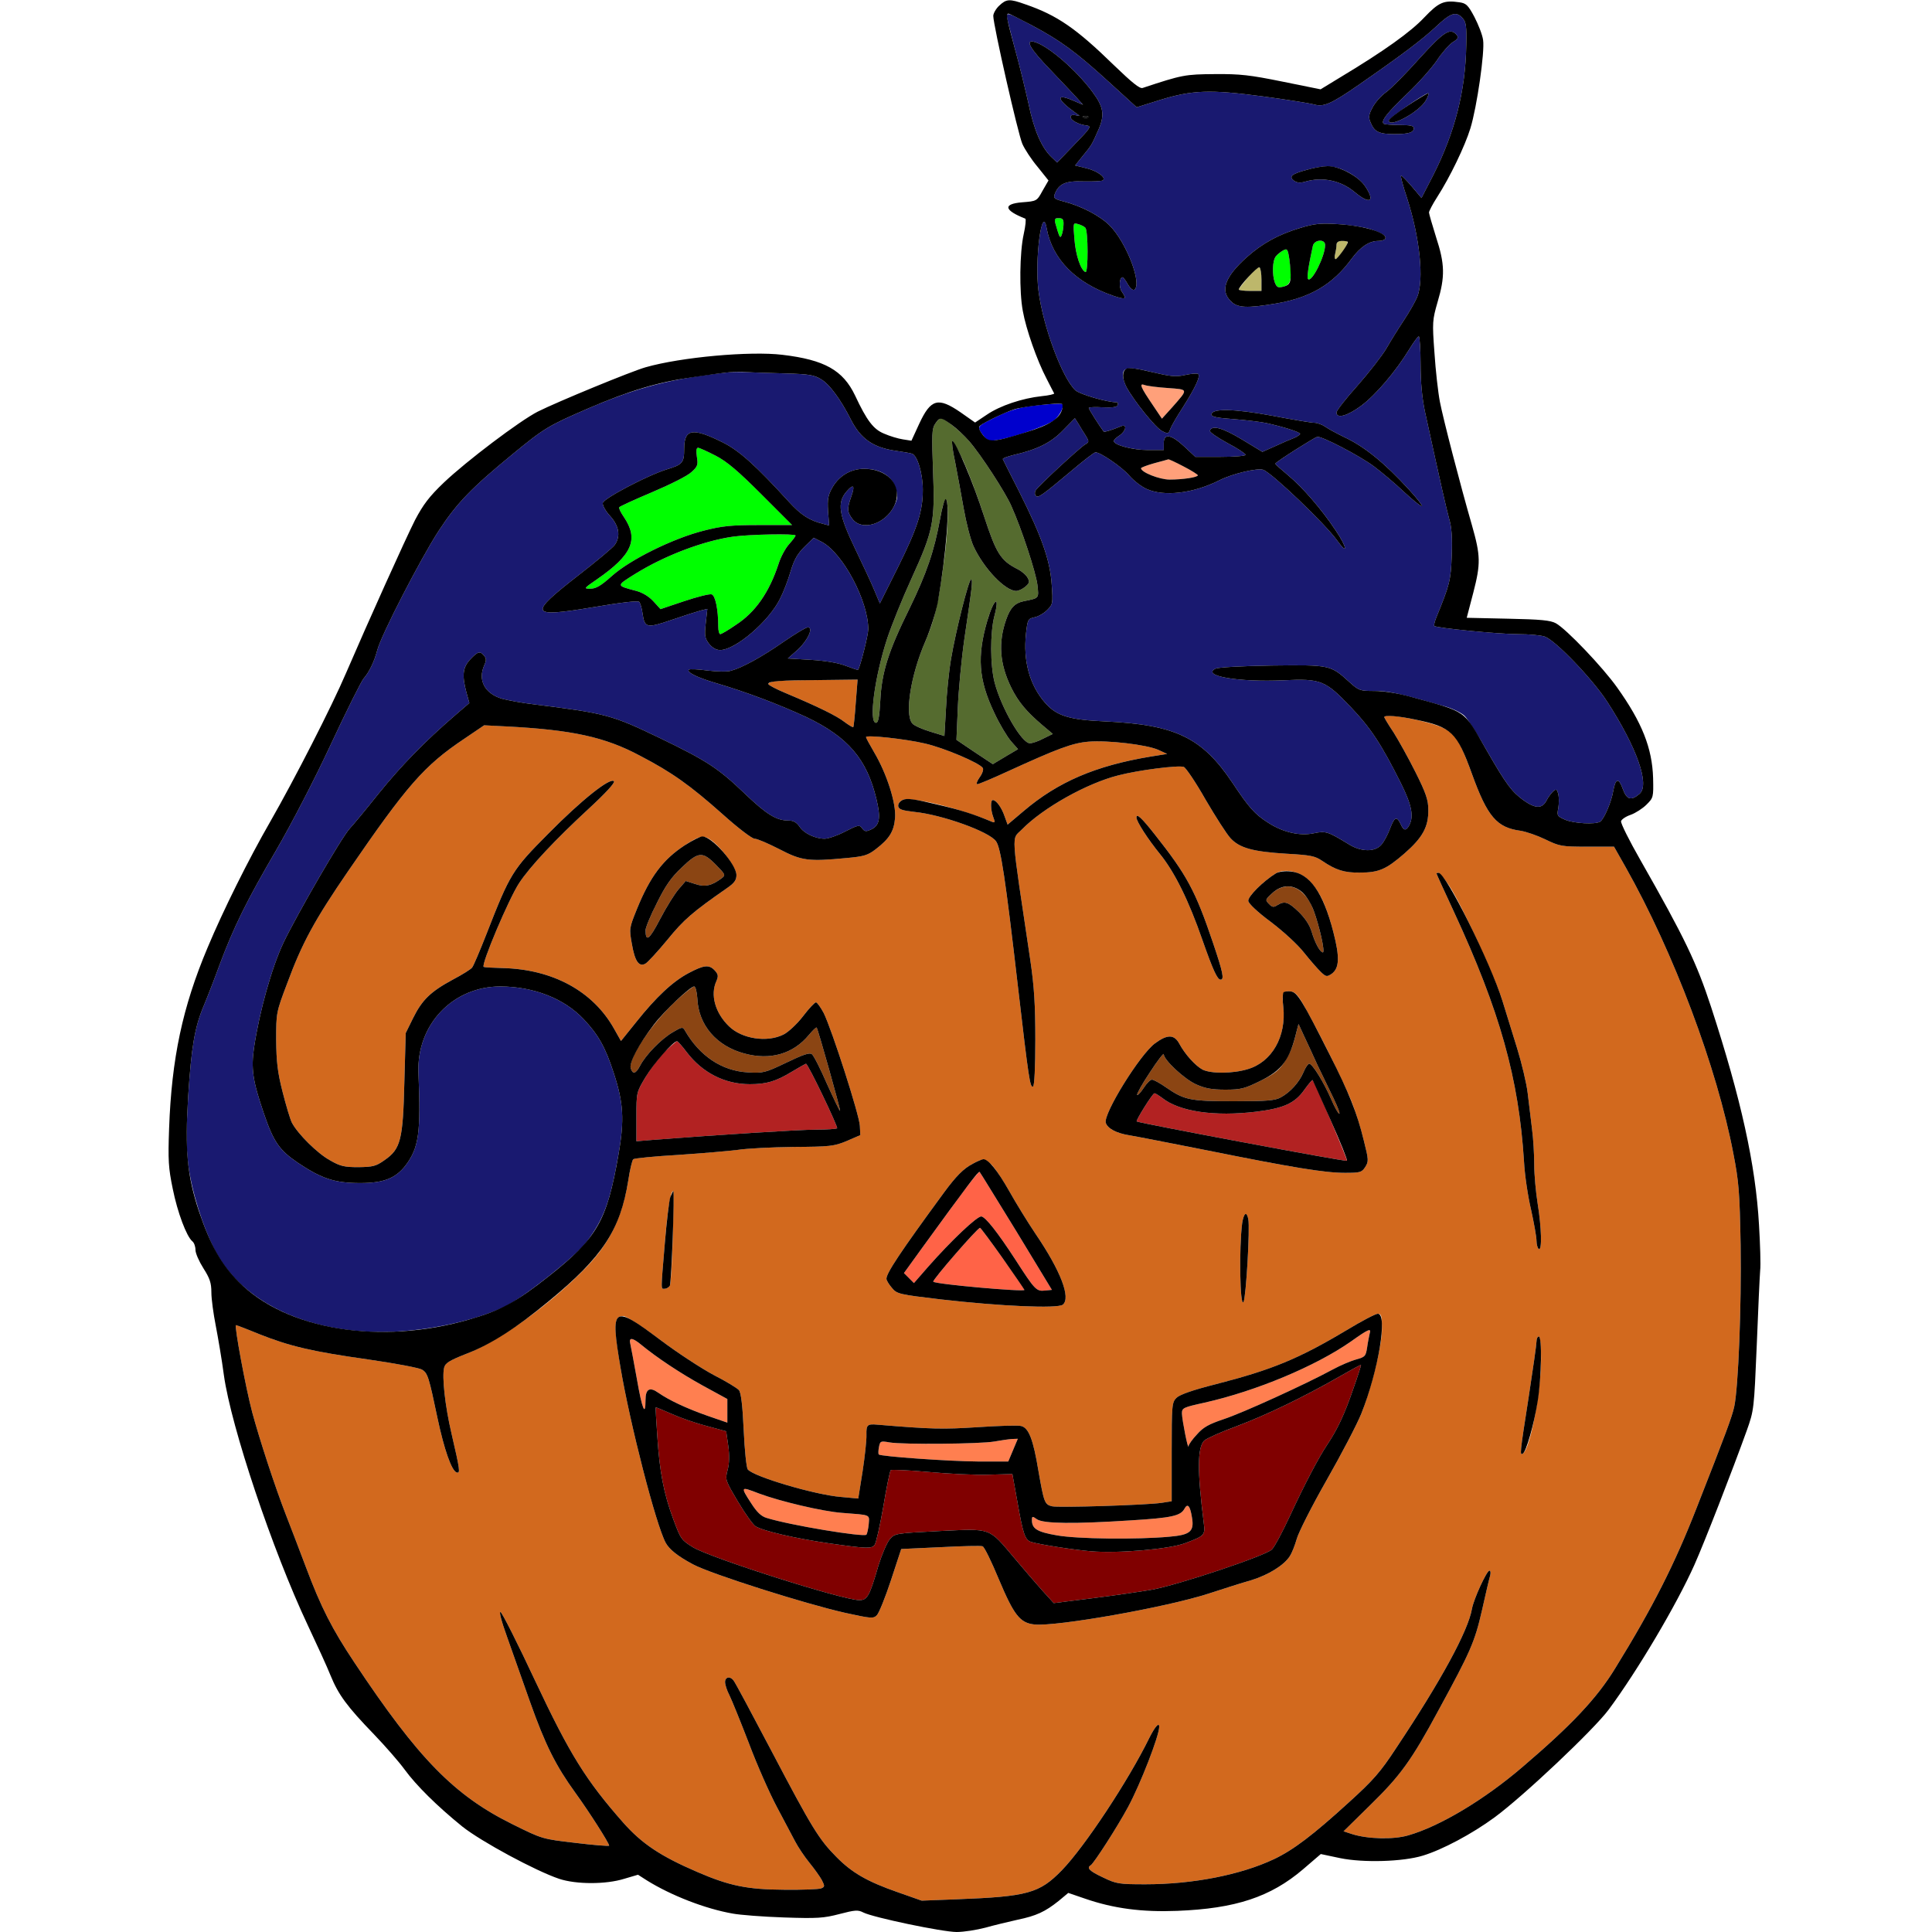 <?xml version="1.0" encoding="utf-8"?>
<!-- Generator: Adobe Illustrator 21.0.0, SVG Export Plug-In . SVG Version: 6.00 Build 0)  -->
<svg version="1.1"
	 id="svg74" inkscape:version="0.92.2 5c3e80d, 2017-08-06" sodipodi:docname="2.svg" xmlns:cc="http://creativecommons.org/ns#" xmlns:dc="http://purl.org/dc/elements/1.1/" xmlns:inkscape="http://www.inkscape.org/namespaces/inkscape" xmlns:rdf="http://www.w3.org/1999/02/22-rdf-syntax-ns#" xmlns:sodipodi="http://sodipodi.sourceforge.net/DTD/sodipodi-0.dtd" xmlns:svg="http://www.w3.org/2000/svg"
	 xmlns="http://www.w3.org/2000/svg" xmlns:xlink="http://www.w3.org/1999/xlink" x="0px" y="0px" viewBox="0 0 850 850"
	 style="enable-background:new 0 0 850 850;" xml:space="preserve">
<style type="text/css">
	.st0{fill:none;}
	.st1{fill:#191970;}
	.st2{fill:#00FF00;}
	.st3{fill:#BDB76B;}
	.st4{fill:#FFA07A;}
	.st5{fill:#0000CD;}
	.st6{fill:#556B2F;}
	.st7{fill:#D2691E;}
	.st8{fill:#8B4513;}
	.st9{fill:#B22222;}
	.st10{fill:#FF6347;}
	.st11{fill:#FF7F50;}
	.st12{fill:#800000;}
</style>
<sodipodi:namedview  bordercolor="#666666" borderopacity="1" gridtolerance="10" guidetolerance="10" id="namedview76" inkscape:current-layer="svg74" inkscape:cx="1133.3555" inkscape:cy="552.4527" inkscape:pageopacity="0" inkscape:pageshadow="2" inkscape:window-height="978" inkscape:window-maximized="1" inkscape:window-width="1920" inkscape:window-x="0" inkscape:window-y="1" inkscape:zoom="0.41647059" objecttolerance="10" pagecolor="#ffffff" showgrid="false">
	</sodipodi:namedview>
<g id="g72" transform="translate(0,0) scale(1,1)">
	<path id="path4" class="st0" d="M0,0h221.1h221.2l-2.7,2.5C438.2,3.8,437,5.9,437,7c0,4,10.9,52,12.8,56.3c1,2.3,4,6.9,6.7,10.1
		l4.8,6l-2.6,4.5c-2.5,4.6-2.6,4.6-8.9,5.1c-8.7,0.7-8.1,3.5,1.3,7.2c0.4,0.2,0.1,3.2-0.7,6.8c-1.8,8-2,25.4-0.4,33.8
		c1.4,8,6.3,21.9,10.4,29.7c1.7,3.3,3.2,6.3,3.4,6.6c0.1,0.3-2.3,0.9-5.5,1.2c-8.5,0.9-18.4,4.2-24.2,8.2l-5.1,3.4l-6.4-4.5
		c-9.9-6.8-13.1-5.9-18.2,5.1l-3.4,7.4l-3.8-0.6c-2-0.3-5.7-1.4-8.2-2.5c-4.7-1.9-7.6-5.7-12.8-16.8c-5.3-11.1-13.4-15.7-32-17.9
		c-14.1-1.7-44.5,1-60.2,5.5c-6.3,1.8-38.6,15.1-47.4,19.5c-8,4.1-31.3,21.7-41.3,31.2c-6.5,6.2-9.1,9.7-12.7,16.5
		c-4.2,8.3-20.7,44.9-30.3,67.2c-6.4,15-22.7,46.8-33.4,65.5c-9.5,16.5-20.7,39-27.6,55.5c-11,26.1-15.8,48.7-16.9,79.5
		c-0.5,14-0.3,17.3,1.6,26.5c2.1,10.5,6.1,21,8.6,23.1c0.8,0.6,1.4,2.3,1.4,3.8c0,1.5,1.6,5.1,3.5,8.1c2.8,4.4,3.5,6.4,3.5,10.6
		c0,2.9,0.9,9.4,1.9,14.5c1,5.2,2.7,15,3.6,21.9c3.2,22.9,21.4,77.1,36.9,110c4,8.5,8.6,18.5,10.1,22.3c3.4,8.3,7.2,13.5,19,25.7
		c5,5.2,11.1,12.2,13.5,15.5c5.1,7,14.3,16.1,25.4,25.1c8.3,6.6,32.2,19.5,42.6,23c7.5,2.5,20.6,2.5,28.6,0l6.1-1.8l3.9,2.5
		c10.6,6.6,25.7,12.5,37.8,14.6c3.2,0.6,13.4,1.4,22.5,1.7c14.8,0.5,17.5,0.3,24.4-1.5c6.9-1.8,8.2-1.9,10.5-0.7
		c1.5,0.8,9.2,2.8,17.2,4.5c8,1.8,15,3.3,15.5,3.6c0.6,0.2-92,0.4-205.7,0.4L0,850V425V0z"/>
	<path id="path6" class="st0" d="M542,0.2c52.5,0,94.4,0.3,93.1,0.5c-1.3,0.3-5.1,3.4-8.5,7C620.7,14,609,22.3,589.7,34l-8.7,5.3
		l-16.8-3.4c-14.3-2.9-18.6-3.4-29.7-3.3c-13.1,0.1-14.3,0.3-31.8,6.1c-1.3,0.4-4.6-2.3-12.5-9.9c-16.5-16.1-24.8-21.9-38.7-26.9
		C446.6,0.2,449.2,0.1,542,0.2z"/>
	<path id="path8" class="st0" d="M744.8,0.1L850,0v425v425l-210.7-0.1c-227.8-0.1-216.4,0.2-193.1-4.9c9.9-2.2,13.5-3.8,19.6-8.7
		l4.2-3.5l7.3,2.5c12.7,4.4,25.2,6,40.6,5.4c25.7-1,41.1-6.1,55.4-18.3l7.8-6.7l8.5,1.8c10.2,2.1,27.6,1.6,36.4-1.1
		c8.6-2.6,21.7-9.6,31.5-16.8c12.8-9.4,43.8-38.7,50.3-47.5c12.6-17,29.8-46,37.7-63.7c4.5-10.1,16.7-41.5,23-59
		c3.2-9,3.2-9.4,4.4-37.5c0.6-15.6,1.3-30.4,1.5-32.9c0.3-2.5,0-11.5-0.5-20c-1.5-26.6-7.9-55.5-21.1-96
		c-6.4-19.5-11.5-30.2-31.2-64.8c-4.8-8.4-8.6-16-8.4-16.9c0.2-0.8,2.1-2.1,4.2-2.8c2.2-0.8,5.3-2.8,7-4.5c3-3,3.1-3.2,2.9-11.7
		c-0.4-13.2-4.9-24.5-15.8-39.8c-6.3-8.9-22.4-25.8-27-28.3c-2.4-1.3-6.6-1.7-21.1-2l-18.1-0.4l2.9-11.1c3.3-12.8,3.2-16.2-0.6-29.6
		c-5.2-18-12.7-47-14.1-54.3c-0.8-4.1-1.9-13.9-2.4-21.6c-1-13.5-0.9-14.4,1.4-22.4c3.3-11.1,3.2-16.6-0.7-28.5
		c-1.7-5.4-3.1-10.3-3.1-10.8c0-0.6,1.6-3.7,3.6-6.8c5.6-8.7,12.2-22.4,14.6-30.2c2.9-9.4,6.4-33.8,5.6-38.9
		c-0.3-2.3-2.1-6.8-3.8-10.1c-2.6-4.7-3.9-6.1-6.2-6.6C640.8,0.5,686.9,0.2,744.8,0.1z"/>
	<path id="path10" class="st1" d="M453.9,11.1c12.7,6.8,19.2,11.5,33.9,24.9l12.3,11.2l10.2-3.2c14.3-4.4,22-4.7,45.2-1.6
		c10.5,1.4,20.5,3,22.4,3.5c4.4,1.3,7.5,0,19.8-8.5c19.3-13.4,27.9-19.9,34-25.6c6.6-6.2,8.9-7,11.8-3.8c1.5,1.7,1.8,3.6,1.6,11.7
		c-0.3,20.2-5,38.5-14.4,57.1l-5.3,10.3l-4.3-5.1c-2.4-2.8-4.5-4.9-4.7-4.7c-0.3,0.2,0.9,4.6,2.6,9.7c5.7,17.5,7.6,36.2,4.5,43.7
		c-0.9,2.1-3.5,6.7-5.9,10.3c-2.4,3.6-5.8,9.1-7.7,12.4c-1.9,3.2-7.6,10.5-12.6,16.2c-5.1,5.7-9.3,11-9.3,11.9c0,2.8,4.7,1.6,10.9-3
		c6.3-4.7,15.2-15.1,21.1-24.8c1.9-3.1,3.8-5.7,4.2-5.7c0.4,0,0.8,5.5,0.8,12.2c0,8.2,0.7,15.1,1.9,20.8c7.6,34.8,9.3,42.1,10.6,47
		c1.2,4,1.5,8.4,1.2,16.5c-0.4,10.9-0.9,12.8-6.8,27.2c-0.7,1.8-1.1,3.4-0.9,3.7c1,0.9,28.3,3.6,36.9,3.6c4.9,0,10.2,0.5,11.8,1.1
		c4.7,1.7,20.9,18.6,27.4,28.6c13,20.1,18.8,36.4,14.3,40.5c-3.7,3.2-5.7,2.7-7.4-2c-1.8-5.1-3.2-4.9-4.2,0.6
		c-0.8,5-4.1,12.6-5.8,13.7c-2.2,1.3-11.3,0.8-15.3-0.8c-3.6-1.6-3.8-1.8-3.1-5.2c0.3-1.9,0.3-4.7,0-6.1c-0.6-2.2-0.9-2.4-2.2-1.3
		c-0.8,0.7-2.2,2.5-3,4.1c-1.9,3.7-4.9,3.6-10.1-0.1c-5.2-3.8-7.5-6.8-16.3-22.1c-3.9-6.9-8.2-13.6-9.6-15c-1.3-1.3-5.1-3.2-8.6-4.2
		c-20.3-5.8-24.8-6.8-31.1-6.8c-6.4,0-6.9-0.2-11-3.9c-8.4-7.6-8.4-7.6-34.2-7.3c-12.9,0.2-23.8,0.8-24.8,1.4
		c-6.1,3.2,10.2,6,30,5.1c16.4-0.8,18.4,0,29.6,11.8c8.7,9.1,13.4,16.2,22.1,33.6c4.7,9.4,5.7,14.5,3.6,18.4
		c-1.4,2.6-2.5,2.4-3.8-0.6c-1.7-3.6-2.7-3.1-4.7,2.2c-1,2.7-2.7,5.8-3.8,7c-2.8,3.2-8.9,3.1-14.2-0.2c-9.3-5.7-10.2-6-15.5-4.9
		c-6.1,1.3-13.5-0.4-20-4.6c-6-3.8-8.5-6.7-15.7-17.5c-13.4-20-25-25.6-55.8-27.1c-16.1-0.7-21.6-2.4-26.7-8.2
		c-6.8-7.8-9.7-18.2-8.4-30.5c0.7-6.2,0.9-6.5,3.7-7.1c1.6-0.3,4.1-1.7,5.6-3.2c2.5-2.5,2.6-2.9,2-11.3c-0.7-10.6-4.4-21.1-14.4-41
		c-3.8-7.4-6.9-13.7-7.1-14.1c-0.1-0.4,1.9-1.1,4.6-1.8c10.5-2.4,16.6-5.4,21.9-10.9l5.2-5.3l1.6,2.5c0.8,1.4,2.2,3.7,3.2,5.2
		c1.5,2.5,1.5,2.8-0.2,3.8c-2.3,1.3-20.7,18.3-21.9,20.3c-0.4,0.8-0.4,1.8,0.1,2.3c1.1,1.1,2.5,0.1,16.1-11.3
		c5.1-4.3,9.6-7.8,10.2-7.8c2.2,0,11.8,6.6,14.9,10.3c1.9,2.2,5.3,4.8,7.5,5.8c7.8,3.5,20.5,2,32.1-3.8c5.7-2.9,16.7-5.5,19.3-4.6
		c3.8,1.4,27.2,23.7,32.5,31.1c4.9,6.8,4.4,3-0.7-4.5c-6.1-9.2-14.5-18.9-21-24.3c-3-2.5-5.5-4.7-5.5-5
		c-0.1-0.6,16.8-11.3,18.4-11.8c1.8-0.5,18.7,8.3,25,13c3.3,2.5,9.3,7.5,13.3,11.3c4,3.7,7.5,6.5,7.8,6.2s-2.3-3.6-5.8-7.4
		c-10.7-11.7-19.6-18.9-28.4-23c-3.3-1.6-7-3.6-8.4-4.6c-1.3-0.9-3.5-1.7-4.8-1.7c-1.3,0-9.6-1.4-18.5-3.1
		c-16.8-3.1-26.7-3.3-26.7-0.5c0,1,2.8,1.5,9.8,2c5.3,0.4,11.7,1.2,14.2,1.7c7.7,1.7,15,4,15,4.8c0,0.3-1.2,1.2-2.7,1.8
		c-1.6,0.6-5.3,2.2-8.3,3.6l-5.6,2.5l-8.9-5.4c-8.6-5.2-13.3-6.5-14.2-3.9c-0.2,0.6,3.3,3,7.7,5.4c4.4,2.3,8,4.7,8,5.2
		s-4.9,0.9-11,0.9h-11.1l-4.8-4.5c-5.8-5.4-9.1-6-9.1-1.5v3h-7c-6.6,0-15-2.2-15-4c0-0.4,1.1-1.5,2.5-2.4c2.9-1.9,3.5-5.2,0.8-4.1
		c-4.4,1.8-7.4,2.7-7.7,2.4c-1.7-2.2-6.6-9.9-6.6-10.4c0-0.4,2.8-0.5,6.2-0.3c4.3,0.2,6.3-0.1,6.5-1c0.3-0.6,0.1-1.2-0.4-1.2
		c-4.2,0-16.2-3.5-18.2-5.3c-5.8-5.5-14.2-28-16.2-43.7c-1.8-13.7,1.6-38.9,3.6-27.5c2.5,13.5,12.7,23.9,29.2,29.6
		c5.6,1.9,6.2,1.6,3.9-1.7c-1.4-1.9-1.2-6.4,0.3-6.4c0.3,0,1.4,1.4,2.3,3.1c1,1.7,2.2,2.7,2.8,2.4c3.7-2.3-3.4-20.9-10.8-28.3
		c-4.3-4.3-12.4-8.5-20-10.5c-4.3-1.1-4.8-1.5-4.2-3.2c1.8-4.7,4.8-6,12.7-5.7c4.1,0.1,7.9-0.1,8.4-0.4c1.9-1.1-2.2-4.2-7.2-5.4
		l-4.9-1.2l3.2-4c3.9-4.7,4.1-5,6.7-10.9c3.3-7.1,2.8-10.7-2.3-17.5c-7.1-9.6-19.3-20.1-25.3-21.9c-4.6-1.3-2.3,2.8,7,12.4
		c5.1,5.3,10.3,10.9,11.7,12.4l2.5,2.8l-4.7-2c-7.5-3.2-6.8-0.3,1.2,5.4c2.4,1.7,2.4,1.7,0.3,1.2c-1.5-0.3-2.3,0-2.3,0.7
		c0,1.5,3.5,3.4,7,3.8c2.3,0.3,2,0.9-5.2,8.3l-7.7,8l-2.4-2.3c-4.4-4.1-7.8-11.9-10.2-23.6c-1.4-6.2-4-17.1-6-24.2
		C444.6,14.3,443,8,443,7.3C443,5.4,443.5,5.6,453.9,11.1z M624.5,25.7c-5.8,6.5-12.3,13.1-14.6,14.8c-2.3,1.6-5,4.7-6.1,6.9
		c-1.7,3.2-1.8,4.3-0.7,6.7c1.6,3.9,3.7,4.9,10.3,4.9c6.4,0,8.6-0.7,8.6-2.6c0-1.1-1.6-1.4-6.3-1.4c-3.5,0-6.7-0.3-7-0.6
		c-1.2-1.2,1.6-4.8,10.4-13.2c4.9-4.6,10.7-11.2,13-14.5c2.2-3.4,5.4-7,7-8.1c2.3-1.4,2.7-2.1,1.8-3.2
		C638.1,12,635.3,13.8,624.5,25.7z M628.3,41c-1.5,0.1-17.3,11-17.3,12c0,3.5,13.3-3.6,16.3-8.8C628.3,42.5,628.8,41,628.3,41z
		 M575,74.7c-6.8,1.8-8.1,3-5.7,4.8c1.3,0.9,2.7,1.1,5,0.4c7.6-2.2,15.6-0.5,21.7,4.6c6.8,5.7,9.2,4.2,4.5-2.7
		c-1.4-2.1-4.6-4.6-7.7-6.2C587,72.7,583.1,72.5,575,74.7z M588.5,98.6c-7.5-0.5-10.2-0.2-16.5,1.7c-9.6,2.9-16.5,6.7-23.4,12.8
		c-9.6,8.6-11.9,14.7-7.1,19.4c2.9,3,7.1,3.2,20.1,1c15-2.6,24.8-8.4,33-19.6c3.9-5.3,7.8-7.9,11.8-7.9c1.4,0,2.7-0.4,3-0.9
		c0.8-1.3-1.3-2.6-6.9-4.4C599.8,99.9,593.5,98.9,588.5,98.6z M506.8,163.7c-10.2-2.5-12.8-2.2-12.8,1.4c0,1.1,0.7,3.4,1.6,5.2
		c3.1,5.8,12.7,17.8,15.6,19.3c2.7,1.4,2.9,1.3,3.7-0.9c0.5-1.4,3.1-5.8,5.7-9.8c5.5-8.7,7.7-13.6,6.5-14.4
		c-0.5-0.3-3.1-0.1-5.8,0.5C517.3,165.9,514.9,165.6,506.8,163.7z"/>
	<path id="path12" class="st2" d="M583,107.8c0,4.9-5.9,16.6-7.5,15c-0.6-0.5,0.1-5.5,2.1-14.6C578.2,105.4,583,105,583,107.8z"/>
	<path id="path14" class="st3" d="M590.5,106c3.1,0,3.1,0.2,0.3,4.5c-2.6,4-4.3,4.6-3.4,1.2c0.3-1.2,0.6-3,0.6-4
		C588,106.6,588.8,106,590.5,106z"/>
	<path id="path16" class="st2" d="M567.3,114.3c1.2,8.3,0.7,10.9-2.6,11.8c-2.4,0.6-2.9,0.4-3.8-1.7c-1.3-3.6-1.1-9.7,0.4-11.6
		c0.6-0.8,2.1-2,3.2-2.6C566.3,109.2,566.6,109.5,567.3,114.3z"/>
	<path id="path18" class="st3" d="M554.1,117.6c0.5,0.3,0.9,2.7,0.9,5.5v4.9h-5c-2.7,0-5-0.3-5-0.6c0-0.3,1.9-2.7,4.1-5.4
		C551.4,119.3,553.7,117.3,554.1,117.6z"/>
	<path id="path20" class="st4" d="M503.6,169.4c1,0.4,5.6,1,10.1,1.3c9.3,0.7,9.2,0.3,2.2,8.3l-4.7,5.2l-4.1-6.1
		c-2.3-3.3-4.4-6.8-4.8-7.8C501.8,169,502,168.8,503.6,169.4z"/>
	<path id="path22" d="M477.4,51.1c1.1-0.1,1.7,0.2,1.3,0.5c-0.3,0.3-1.2,0.4-1.9,0.1C476,51.4,476.3,51.1,477.4,51.1z"/>
	<path id="path24" class="st2" d="M466,96c1.5,0,2,0.6,1.9,2.7c0,1.6-0.4,3.6-0.8,4.7c-0.6,1.5-0.9,1.1-1.9-2.1
		c-0.7-2.2-1.2-4.3-1.2-4.7C464,96.3,464.9,96,466,96z"/>
	<path id="path26" class="st2" d="M474.3,98.6c1.2,0.3,2.7,1,3.2,1.6c1.3,1.2,1.3,19.9,0.1,19.5c-2.1-0.7-4.4-7.6-4.9-14.5
		C472.1,98,472.1,97.9,474.3,98.6z"/>
	<path id="path28" class="st1" d="M328.5,163.7c2.8,0.2,10.5,0.4,17.1,0.6c10.4,0.3,12.7,0.7,15.7,2.6c3.7,2.2,8.6,8.9,13,17.6
		c4.4,8.7,10,12.5,20.2,13.9c2.8,0.4,5.8,0.9,6.7,1.2c2.4,0.7,4.8,8.7,4.8,15.9c0,9.4-2.3,16.7-10.9,34l-8,16l-2.3-5.5
		c-1.2-3-5.1-11.3-8.5-18.4c-7.3-15.1-8.1-20.4-3.9-25.3c3.1-3.6,3.9-2.8,2.1,2.2c-1.9,5.4-1.8,6.8,0.6,9.9
		c4.2,5.4,14.4,2.2,18.3-5.8c1.6-3.2,1.7-4.4,0.7-7.6c-1.5-5.2-6-8.3-12.5-8.7c-6.4-0.5-12.1,2.5-15.4,8.2c-1.9,3.4-2.2,5-1.9,10.3
		l0.5,6.4l-2.6-0.7c-6.1-1.5-9.8-3.9-15.1-9.7c-14.4-15.8-21.8-22.5-29-26.1c-13.4-6.7-17.1-6.1-17.1,2.8c0,6.1-0.7,6.9-7.6,9
		c-8.2,2.5-27.9,12.8-28.2,14.8c-0.2,1,1.2,3.5,3.2,5.7c4,4.4,4.7,8.9,2.1,12.7c-0.8,1.2-8,7.2-16,13.4
		c-22.2,17.3-21.6,18.7,6.2,14.1c12.3-2.1,19.9-3,20.5-2.4c0.5,0.5,1.2,2.8,1.5,5.1c0.9,6.4,1.8,6.6,12.9,2.8
		c5.5-1.9,11.2-3.7,12.7-4.1l2.9-0.7l-0.7,6.3c-0.6,5.5-0.4,6.6,1.5,9.1c1.4,1.7,3.1,2.7,4.8,2.7c6.7,0,21.5-12.6,26.4-22.6
		c1.4-2.7,3.5-8.1,4.6-11.9c1.6-5.4,3.1-7.9,6.2-11l4-3.9l3.7,1.9c9.2,5,20.3,25.9,20.3,38.3c0,2.6-3.5,16.6-4.5,17.9
		c0,0.2-2.5-0.7-5.5-1.8c-3.3-1.3-9-2.2-15.3-2.6l-10.1-0.6l4.3-3.8c4.4-4,7.2-9.9,4.5-9.9c-0.8,0-5.6,2.9-10.7,6.4
		c-9.5,6.6-18,11.3-23.1,12.7c-1.5,0.5-6.2,0.4-10.4-0.1c-4.1-0.6-7.8-0.7-8.1-0.4c-1.2,1.1,3.4,3.4,11.8,5.9
		c13.9,4.1,27.8,9.4,39.9,15c18.2,8.7,26.6,18.4,30.8,36.1c2,8.3,1.4,11.6-2.3,13.3c-2.3,1.1-2.9,1-4-0.5c-1.2-1.6-1.7-1.5-7.4,1.4
		c-3.4,1.8-7.5,3.2-9.1,3.2c-4.2,0-9.2-2.4-11.1-5.4c-1.3-1.8-2.6-2.6-4.8-2.6c-5.3,0-9.6-2.6-19.6-12.2
		c-11.2-10.7-16.3-14.1-36.6-23.9c-21.6-10.4-23.8-11-55.7-15c-5.2-0.6-11.6-1.8-14.2-2.5c-7.6-2.3-10.7-8.2-7.7-14.8
		c0.9-2,0.9-2.9-0.1-4.1c-1.8-2.2-2.8-1.9-6.1,1.6c-3.3,3.5-3.7,7-1.7,14.5l1.3,4.7l-6.5,5.6c-13.3,11.5-23.5,22-33.3,34.1
		c-5.5,6.9-11.2,13.8-12.8,15.5c-3.6,3.9-22.9,37.2-29.2,50.3c-5.1,10.8-10.5,30-12.9,45.9c-1.4,9.5-0.6,14.8,4.2,28.9
		c4.4,12.9,6.9,16.5,15.4,22.2c10.2,6.8,16,8.7,27.1,8.7c10.3,0,15.5-2.1,19.9-7.7c5.9-7.9,6.8-14.2,5.7-40.9
		c-0.8-21.2,15.2-37.9,36.1-37.9c14.7,0.1,28,5.3,36.6,14.4c6.4,6.8,9.5,12.2,13.2,23.6c4.3,13.1,4.8,20.6,2.1,36
		c-3.6,20.5-6.4,28.3-14,38.3c-4.7,6.4-28.3,25-36.3,28.7c-14.4,6.6-35.6,11-53.9,11c-33.8,0-61.5-13.5-73.2-35.7
		c-5.5-10.6-10.5-26.5-11.9-38.2c-0.9-7.9-0.9-14.6,0-29.9c1.4-21.4,2.8-30.1,6.8-39.6c1.4-3.3,4.6-11.5,7-18.1
		c6.3-16.8,11.8-28,25-50.6c6.5-11.2,16.9-31.2,24-46.5c6.9-14.8,13.4-27.8,14.4-28.9c2.4-2.8,4.6-7.2,6-12.5
		c1.8-6.8,19-40.1,26.9-52.3c8.1-12.4,14.5-19,32.4-33.7c14.2-11.7,15.9-12.7,33.7-20.4c21.7-9.3,36.5-13.1,61.5-15.8
		C322.2,163.6,325.8,163.6,328.5,163.7z"/>
	<path id="path30" class="st5" d="M467.2,177.7c1.2,0.6-0.4,4.2-2.9,6.8c-2.6,2.5-18.8,8.2-26.3,9.2c-3,0.4-3.8,0.1-5.7-2.5
		c-2.6-3.5-2.4-3.7,5.2-7.4c7.4-3.7,11.5-4.8,20.7-5.7C462.8,177.7,466.8,177.5,467.2,177.7z"/>
	<path id="path32" class="st6" d="M413.9,184c1.6,0,8.8,5.8,12.5,10.1c5.2,6,15.8,22.3,18.5,28.4c4.6,10.2,10.8,29.2,11.5,34.7
		c0.7,6.2,0.9,5.9-6,7.3c-3.9,0.8-5.9,2.9-7.7,8c-3.6,10.2-2.9,19.6,2.2,30c3.1,6.3,6.7,10.6,13.9,16.7l4.4,3.7l-4.1,2
		c-2.2,1.2-4.9,2.1-6,2.1c-3.6,0-12.6-15.6-15.5-26.7c-2-7.6-2-22.1-0.1-29.3c2.5-9.5-0.2-7.8-3.1,2c-4.6,15.8-3.9,26,3,40.5
		c2.3,5,5.7,10.6,7.4,12.6l3.1,3.5l-5.6,3.3l-5.5,3.3l-8-5.3l-8-5.4l0.6-14c0.3-7.7,1.6-21.4,2.9-30.5c3.4-23,3.8-26,2.9-26
		c-1,0-6.7,22.5-8.8,35c-0.9,5.2-1.9,15-2.2,21.6l-0.7,12.2l-6.5-2c-3.6-1.1-7.1-2.7-7.7-3.6c-3.3-4.2-0.6-21.2,5.8-36
		c4.3-10.1,5.7-16.4,8.4-36.7c2.8-22,1.3-35.3-1.9-17.2c-2.6,14.2-5.9,23.9-13.5,39.5c-9.3,18.8-12.2,28.1-12.8,40.4
		c-0.4,7.4-0.9,9.8-1.9,9.8c-3.3,0-0.6-20.3,5-37.3c1.9-5.7,6.6-17.4,10.5-25.9c9.7-21.3,10.5-24.9,9.6-47.6
		c-0.6-15.9-0.5-18.6,0.9-20.7C412.3,185.1,413.4,184,413.9,184z M419,194c-0.4,0,0.1,4.2,1.2,9.2c1,5.1,2.7,14.4,3.8,20.6
		s3,13.7,4.3,16.5c4.5,9.8,14,19.7,18.8,19.7c0.9,0,2.7-0.8,3.9-1.8c1.9-1.6,2.1-2.2,1.1-4c-0.6-1.2-2.6-2.9-4.4-3.8
		c-7.5-3.8-9.4-6.9-14.8-23.4c-2.7-8.5-6.9-19.4-9.1-24.3C421.5,197.9,419.4,194,419,194z"/>
	<path id="path34" class="st2" d="M307.1,197c0.6,0,4.1,1.6,7.8,3.5c5,2.6,9.9,6.8,20.1,17l13.5,13.5h-14.6
		c-12.3,0-16.2,0.4-24.4,2.5c-13.4,3.4-32.3,12.7-40.4,20c-4.7,4.2-6.9,5.5-9.3,5.5c-3.1,0-3-0.1,2.8-4.1
		c15.6-10.8,18.5-17.6,11.9-27.4c-1.4-2-2.3-3.9-2.1-4.3c0.2-0.4,6.8-3.4,14.6-6.7c7.8-3.3,15.6-7.2,17.2-8.8c2.7-2.4,3-3.2,2.4-6.7
		C306.2,198.3,306.4,197,307.1,197z"/>
	<path id="path36" class="st4" d="M514,202.1c0.8-0.3,13,6.3,13,7c0,0.9-6.6,1.9-12.4,1.9c-4.4,0-12.6-3.2-12.6-5
		c0-0.3,2.6-1.3,5.8-2.2C510.9,203,513.7,202.2,514,202.1z"/>
	<path id="path38" class="st2" d="M350,235.6c0,0.4-1.3,2.1-2.9,3.9c-1.6,1.8-3.7,5.7-4.6,8.7c-4.1,12.4-10.1,21.1-18.7,26.7
		c-3.3,2.3-6.4,4.1-6.9,4.1s-0.9-1.5-0.9-3.3c0-7.6-1.3-13.7-2.9-14.2c-0.9-0.3-6.4,1.1-12.1,3l-10.4,3.5l-3.1-3.4
		c-1.9-2.1-4.8-3.9-7.5-4.6c-9-2.4-9-2.2-0.9-7.3c13.1-8.2,30.2-14.7,43.4-16.6C329.6,235.1,350,234.7,350,235.6z"/>
	<path id="path40" class="st7" d="M360.9,299.2l16.4-0.2l-0.8,10.2c-0.4,5.7-0.9,10.5-1.1,10.7c-0.2,0.2-1.9-0.8-3.9-2.3
		c-3.5-2.7-11.4-6.6-25.7-12.6c-4.3-1.8-7.8-3.6-7.8-4.1c0-0.4,1.5-1,3.3-1.2C343,299.5,351.9,299.2,360.9,299.2z"/>
	<path id="path42" class="st7" d="M635,320.3c5.3,2.6,7.4,5.9,12.6,20.2c6.8,18.8,10.9,23.6,21.4,25c2.5,0.4,7.4,2.1,10.9,3.8
		c6.2,3,7.1,3.2,18.3,3.2h11.9l5.1,9c21.2,37.6,40.2,88.2,47.4,126c2.4,12.3,2.8,17.1,3.2,40.3c0.4,26.8-1,62.5-2.8,71
		c-1,4.6-3.6,11.6-16.6,44.7c-9.6,24.6-19.2,43.6-35.8,70.5c-8,13.1-19.1,24.9-40.9,43.5c-16.7,14.3-36.2,26-50.2,30
		c-6.5,1.9-17.9,1.6-24.7-0.6l-3.7-1.2l11.8-11.6c13.2-12.9,18.1-19.6,30-41.7c14-25.7,15.9-29.9,19.1-43.9c1.6-7.2,3.2-14,3.6-15.3
		c0.3-1.2,0.2-2.2-0.3-2.2c-1.2,0-6.9,12.4-7.7,16.8c-1.7,9.8-13.7,31.8-33.3,61.2c-7,10.7-10.1,14.2-20.9,24
		c-15.8,14.4-24.4,20.9-32.8,24.9c-14.8,7-35.9,11.1-56.7,11.1c-11.7,0-12.8-0.2-18.6-3c-6-2.8-7.4-4.2-5.4-5.4
		c1.4-0.9,11.6-16.7,16.4-25.6c5.4-10,13.7-31.3,13.7-35.3c0-2.2-1.9,0-4.4,5c-9.1,18.6-28.4,47.8-38.4,58.1
		c-9.9,10.2-15.1,11.6-46.2,12.8l-15.5,0.6l-10.5-3.7c-13.5-4.7-20.2-8.6-27-15.5c-7.7-7.8-10.7-12.6-28.5-46.5
		c-8.7-16.5-16.2-30.6-16.8-31.2c-1.5-2-3.7-1.5-3.7,0.7c0,1.2,0.8,3.7,1.9,5.8c1,2,4.9,11.6,8.6,21.2c3.6,9.6,9.2,22.2,12.3,28
		c3.1,5.8,6.7,12.6,8,15.1c1.3,2.5,4.1,6.7,6.3,9.4c2.2,2.7,4.7,6.2,5.5,7.7c1.3,2.6,1.3,2.9-0.3,3.6c-1,0.4-8.3,0.7-16.3,0.6
		c-16.2-0.1-24.1-1.7-38.2-7.8c-16.3-7-24.4-12.5-32.5-21.6c-16.5-18.7-23.6-30.1-38.8-62.4c-7.7-16.5-14.6-30.1-15.3-30.4
		c-0.7-0.2,0.4,4.1,2.9,11c2.2,6.2,6.7,18.9,10,28.3c6.8,19.2,11.4,28.3,20,40.2c6.1,8.4,14.9,22.2,14.9,23.3
		c0,0.3-6.6-0.2-14.7-1.2c-14.7-1.7-14.7-1.7-27.8-8.2c-25.7-12.7-41.5-28.9-69.6-71.2c-9.8-14.7-14.7-24.3-21.3-41.9
		c-3.1-8.3-7.1-18.6-8.8-23c-5-12.9-11.6-33.2-14.8-45c-2.9-10.8-8-38.5-7.2-38.5c0.3,0,4.8,1.7,10.1,3.9
		c13.6,5.4,23.3,7.7,48.1,11.2c11.8,1.7,22.5,3.7,23.7,4.5c2.5,1.5,3,3.3,6.8,21.4c2.9,13.7,6.2,23.1,8.4,23.8
		c1.7,0.5,1.5-0.9-2.3-17.3c-2.8-12-4.2-24.8-3.2-28.8c0.5-2,2.2-3.1,9.8-6.1c14.7-5.6,37.4-22.1,52.9-38.2
		c10.4-10.9,15.7-22,18.3-38c0.7-4.7,1.7-8.9,2.2-9.4c0.5-0.4,9.4-1.3,19.9-1.9c10.4-0.7,22.1-1.7,26-2.2c3.8-0.6,14.9-1.2,24.5-1.3
		c16.3-0.1,17.9-0.3,23.5-2.6l6-2.6l-0.2-4.1c-0.2-4.7-12.3-42.3-15.9-49.6c-1.4-2.6-2.9-4.7-3.4-4.7c-0.6,0-3.1,2.7-5.7,6.1
		c-2.6,3.4-6.5,7-8.5,8c-7.2,3.7-18.4,2-24.1-3.6c-6.1-5.9-8.3-13.9-5.5-19.9c0.9-2.2,0.8-2.9-0.7-4.6c-2.5-2.7-4.7-2.5-11.5,1.1
		c-7,3.7-14.3,10.5-23.2,21.7l-6.6,8.2l-3.1-5.5c-9.3-16.5-27-26.1-49.1-26.6c-4.1-0.1-7.8-0.3-8.2-0.5
		c-1.3-0.8,11.1-30.1,15.6-36.9c4.7-7.2,16.2-19.4,30.4-32.5c7.8-7.2,11.9-11.7,11.3-12.3c-1.7-1.7-14.2,8.2-28.8,23
		c-15.9,16-16.8,17.4-27.3,44.3c-2.9,7.4-5.7,14-6.3,14.7c-0.5,0.7-4.3,3.1-8.5,5.3c-9.8,5.3-13.5,8.9-17.5,17l-3.2,6.5l-0.6,21.5
		c-0.6,25.5-1.6,29.5-8.7,34.4c-3.8,2.7-5.1,3-11.5,3.1c-6.2,0-8-0.4-12.5-3c-5.5-3-14.2-11.6-16.8-16.6c-0.8-1.6-2.6-7.7-4.1-13.6
		c-2.2-8.6-2.7-13.2-2.8-22.8c0-11.9,0-12.1,4.9-25c6.5-17.6,12-27.7,26.6-49c26-37.9,33.5-46.6,51.3-58.5l8.7-5.9l9.8,0.5
		c28.8,1.5,43.3,4.6,58.8,12.9c14,7.3,21.9,12.9,36.3,25.7c6.9,6.2,13,10.8,14.1,10.8c1.2,0,6,2.1,10.9,4.6
		c9.8,5.1,12.7,5.5,29.5,3.9c7.7-0.7,9.4-1.2,12.9-3.9c6-4.6,8-7.8,8.5-13.8c0.5-6.4-3.6-19.3-9.2-28.8c-2-3.4-3.6-6.4-3.6-6.7
		c0-1.1,17.4,0.8,25.9,2.8c8.4,1.9,24.2,8.6,25.5,10.8c0.4,0.6-0.2,2.5-1.4,4.1c-1.2,1.7-1.6,3-1,3c0.6,0,6.6-2.5,13.3-5.6
		c22.1-10.1,28.5-12.5,35.6-13.1c8.5-0.7,25.5,1.3,30.7,3.6l3.9,1.8l-7.5,1.2c-23.9,4-40.4,11-55.6,23.9l-7.1,6l-1.3-3.6
		c-1.3-3.9-3.7-7.2-5.2-7.2c-1.1,0-1,4.3,0.2,7.5c0.9,2.4,0.8,2.6-0.7,2c-14-5.9-35.6-11.1-39.1-9.6c-1.4,0.7-2.2,1.8-2,2.9
		c0.3,1.3,1.8,1.8,7.1,2.4c12,1.2,32.8,8.6,35.9,12.9c2.1,2.9,4.1,16,9.7,64.4c4.7,40.4,5.3,44.2,6.6,43.5c0.6-0.3,1-8.5,1-20.5
		c0-15.5-0.5-23.4-2.2-35c-8.7-58.5-8.4-52.8-3.7-57.6c9.2-9.4,28.5-20.3,42.5-23.8c8.9-2.3,26.2-4.5,28.7-3.7
		c0.9,0.3,5.3,6.8,9.6,14.4c4.4,7.5,9.3,15.2,11,17c4,4.3,9.8,5.9,24.6,6.8c10.7,0.6,12.6,1,15.8,3.2c5.9,4,9.7,5.2,16.4,5.1
		c8.5,0,11.6-1.4,19.7-8.4c8-7,10.6-11.7,10.5-19.2c0-4.3-1-7.3-5.6-16.5c-3.1-6.2-7.5-14.1-9.7-17.6c-2.3-3.4-4.1-6.5-4.1-6.7
		C609,313.5,628.3,317.1,635,320.3z M500,359.7c0,1.7,5.1,9.6,10.4,16.1c6.4,7.9,12.6,20.4,18.6,37.7c4.7,13.4,6.6,17.5,8,17.5
		c1.7,0,1.1-3.1-3.4-16.4c-7.7-22.8-11.5-29.7-25.5-47.4C502.2,359.7,500,357.7,500,359.7z M301.4,371.8
		c-9.7,6.3-15.4,13.9-21.2,28.2c-3.4,8.4-3.4,8.6-2.2,15.3c1.3,7.6,3.1,10.2,5.9,8.7c1-0.5,5.3-5.2,9.7-10.5
		c7.3-9,11.2-12.3,26.3-22.8c3.2-2.2,4.1-3.5,4.1-5.7c0-3-5.7-11-10.5-14.9C309.7,367.2,308.2,367.4,301.4,371.8z M561.4,384.2
		c-5.7,3.5-12.5,10.3-12.2,12.2c0.2,1.2,4.1,4.9,9.9,9.2c5.4,4.1,11.8,9.9,14.6,13.5c2.8,3.5,6.2,7.4,7.5,8.6
		c2.2,2.1,2.6,2.1,4.6,0.8c3.5-2.5,3.7-7.3,0.8-18.5c-3.1-11.8-6.1-18.2-10.9-22.9C571.7,383.3,565.1,382,561.4,384.2z M632.9,384
		c-0.5,0-0.9,0.1-0.9,0.3c0,0.2,3.4,7.7,7.6,16.7c20.4,44,28.6,73.5,30.9,110c0.3,5.8,1.7,15.3,3.1,21.2c1.3,5.9,2.4,12,2.4,13.7
		c0,1.6,0.5,3.3,1,3.6c1.5,0.9,1.2-9.5-0.5-20c-0.8-5-1.5-12.6-1.5-17s-0.4-11.6-1-16c-0.5-4.4-1.4-11.5-1.9-15.7s-2.6-13-4.6-19.5
		s-4.9-15.9-6.5-21c-3.4-10.9-18-42.4-23.4-50.6C635.5,386.6,633.4,384,632.9,384z M567.9,436.2c-3.6-0.4-4,0.5-3.3,6.8
		c1.4,13-5,24.3-15.7,27.4c-6.6,2-16.1,2-19.8,0.2c-3.2-1.7-7.8-6.8-10.3-11.5c-2.2-4-5.2-4.1-10.6-0.1c-6.6,4.8-22.9,31.1-21.7,35
		c0.8,2.5,4.7,4.6,10.5,5.5c2.5,0.4,17.8,3.4,34,6.6c37.8,7.6,51.8,9.9,60.7,9.9c6.7,0,7.4-0.2,8.9-2.5c1.6-2.5,1.6-3.1-0.6-11.8
		c-1.2-5.1-3.6-12.6-5.2-16.7c-3-7.6-13.3-28.6-20.5-41.5C571.3,438,569.9,436.4,567.9,436.2z M428,512c-4.1,2.1-7.4,5.5-12.7,12.7
		C396,551,390,560.1,390,562.6c0,0.7,1.1,2.5,2.4,4c2.2,2.7,3.1,2.9,21.7,5.1c26.2,3,51.2,4.1,53.5,2.3c3.6-3-0.9-14.8-11.9-31
		c-3.5-5.2-8.8-13.8-11.7-19c-3-5.2-6.5-10.5-7.9-11.7C433.2,509.6,432.5,509.5,428,512z M296.2,524c-1.2,0-2.5,8.1-3.7,22.9
		c-1.8,21.5-1.8,20.1-0.1,20.1c0.8,0,1.8-0.6,2.3-1.3c0.4-0.6,1-10.3,1.3-21.5C296.3,533.1,296.4,524,296.2,524z M546.5,538.2
		c-1.4,10.7-1,37.3,0.6,34.6c1.1-1.9,2.9-32.5,2.1-36.4C548.5,532.7,547.2,533.6,546.5,538.2z M606.2,578c-1,0-7.1,3.2-13.7,7.2
		c-21.1,12.6-32.7,17.4-57.6,23.8c-10.3,2.6-15.9,4.6-17.3,6c-2,2-2.1,3.2-2.1,23.8v21.7l-4.5,0.7c-6.9,1-45.3,2.2-48.2,1.5
		c-3.2-0.8-3.5-1.7-5.9-15.4c-2.3-14-4.3-19.1-7.6-19.9c-1.3-0.4-10-0.1-19.1,0.5c-15.4,1-20.3,0.9-44.2-1.1
		c-4.4-0.4-4.9,0.1-4.8,4.4c0.1,2.4-0.7,9.6-1.7,16.2l-1.9,11.9l-7.6-0.7c-11.3-0.9-38.4-8.9-41-12.1c-0.6-0.7-1.4-8.5-1.8-17.3
		c-0.5-11.1-1.2-16.5-2.1-17.6c-0.8-0.9-5.7-3.9-11-6.6c-5.3-2.8-15.9-9.7-23.6-15.5c-8-6-15-10.5-16.3-10.5
		c-4.2,0-4.4,3.5-1.2,22.7c4.2,24.9,15.6,69.2,19.9,77.1c1.6,2.9,5.3,5.9,12.1,9.5c7.6,4.1,49.1,17.3,66.9,21.3
		c11.4,2.5,12.4,2.6,13.9,1c0.9-0.9,3.7-7.8,6.2-15.4l4.5-13.7l17.3-0.8c9.5-0.5,17.8-0.7,18.5-0.4c0.8,0.3,3.9,6.7,7.1,14.4
		c6.7,15.9,9.3,19.3,15.7,20c9.6,1,57.9-7.5,76.7-13.6c6.4-2.1,14.9-4.8,18.8-5.9c7.4-2.3,14.3-6.5,16.9-10.6c0.9-1.4,2.2-4.7,3-7.5
		c0.7-2.7,6.6-14.4,13.1-25.8c6.5-11.4,13.4-24.6,15.3-29.3c4.7-12,9.1-29.9,9.1-37.6C608,578.9,607.7,578,606.2,578z M677,588
		c-0.5,0-1,1-1,2.2c0,1.3-1.6,12.4-3.5,24.8c-3.9,24.9-3.9,25.4-2.5,24.5c3.2-2,8-27,8-41.8C678,591.9,677.6,588,677,588z"/>
	<path id="path44" class="st8" d="M315,380.5c4.2,4.3,4.3,4.5,2.5,5.9c-4.4,3.3-7.4,4-11.7,2.5l-4.1-1.3l-3.2,3.7
		c-1.7,2-5.4,7.9-8.1,13.1c-4.7,9-6.3,10.3-6.4,4.9c0-1.1,2.2-6.6,5-12c3.7-7.5,6.3-11.3,10.9-15.6
		C307.3,374.6,309.1,374.5,315,380.5z"/>
	<path id="path46" class="st8" d="M578,400.7c2.5,6.8,5.1,18.3,4,18.3c-1.2,0-3.5-4.2-4.9-9c-0.9-3-2.8-5.9-5.7-8.8
		c-4.7-4.5-6.2-4.9-9.4-3c-1.6,1.1-2.3,1-3.7-0.5c-1.7-1.7-1.7-1.9,1.5-4.8C566.4,387,574.1,390.3,578,400.7z"/>
	<path id="path48" class="st8" d="M571.3,450.5l2.3,5c1.3,2.7,4,8.6,6,13c2.1,4.4,5.3,11,7.1,14.7c1.8,3.8,3,6.8,2.5,6.8
		c-0.4,0-2-2.8-3.5-6.3c-3.3-7.6-8.3-15.7-9.7-15.7c-0.5,0-1.7,1.7-2.5,3.7c-1.9,4.5-5.8,8.8-10,11.1c-2.5,1.4-6.1,1.7-20.5,1.7
		c-19.3,0-21.9-0.5-30-6.1c-2.7-1.9-5.5-3.4-6.2-3.4c-0.7,0-2.3,1.6-3.6,3.6c-1.3,2-2.6,3.4-2.9,3.1c-0.3-0.3,2.2-4.8,5.6-9.9
		c3.3-5.1,6.1-8.7,6.1-8c0,2.5,9.1,11,14.3,13.3c4,1.8,7,2.3,12.8,2.3c6.8,0,8.4-0.4,15.3-3.8c6.3-3.1,8.3-4.7,10.7-8.3
		c2.7-4.4,3.9-7.3,5.4-13.8L571.3,450.5z"/>
	<path id="path50" class="st9" d="M577.5,475.2c1.2,1.5,15.5,35.1,15.1,35.5c-0.5,0.5-91.4-16.6-92.5-17.3c-0.5-0.4,7-12.4,7.8-12.4
		c0.5,0,2,1,3.5,2.1c7.6,6,23,8.2,41.3,6c12.1-1.5,17-3.7,21.2-9.7C575.7,476.9,577.3,475,577.5,475.2z"/>
	<path id="path52" class="st10" d="M431,515.6c0.3,0.3,7.5,12.1,16.2,26.2l15.6,25.7l-3.1,0.3c-3.7,0.4-4.4-0.3-12.9-13.5
		c-8-12.3-13.1-18.7-15-19.1c-1.8-0.3-13.3,10.6-23.6,22.3l-6.1,7l-2.2-2.2l-2.2-2.2l7.8-10.8c4.3-5.9,11.7-16.1,16.4-22.5
		C426.6,520.4,430.7,515.3,431,515.6z"/>
	<path id="path54" class="st10" d="M431.2,540.2c0.8,0.3,18.8,25.5,19.5,27.3c0.3,1-39.1-2.5-40.1-3.6c-0.3-0.2,4.1-5.7,9.7-12.2
		C425.9,545.3,430.8,540.1,431.2,540.2z"/>
	<path id="path56" class="st11" d="M602.6,586.7c-0.2,1-0.8,3.7-1.1,6c-0.6,4-0.9,4.3-4.8,5.4c-2.3,0.6-7,2.6-10.5,4.5
		c-11.6,6.3-39.6,19.1-47.9,21.8c-6.5,2.2-8.9,3.5-11.7,6.7c-2,2.1-3.7,4.5-3.7,5.2c-0.2,1.8-2.8-11.4-2.9-14.4
		c0-2.5,0.5-2.7,10-4.8c22.6-5.1,48.8-16,64.5-27C602.2,584.6,603.4,584.2,602.6,586.7z"/>
	<path id="path58" class="st11" d="M281.7,591.3c7.1,5.9,17.7,12.9,27.5,18.3l10.8,5.9v5.2v5.2l-8.7-3c-9.4-3.3-17-6.9-21.6-10.1
		c-3.9-2.8-5.7-1.7-5.7,3.2c0,7.6-1.5,4-3.8-9.3c-1.3-7.2-2.6-14.2-2.9-15.5C276.6,588.4,278.1,588.4,281.7,591.3z"/>
	<path id="path60" class="st12" d="M598.8,600.5c0.1,0.1-1.4,4.9-3.4,10.5c-3.8,11.2-7.1,18.1-11.4,24.5c-4,6-10,17.5-16.5,31.5
		c-3.2,6.9-6.7,13.5-7.9,14.7c-2.6,2.7-41.2,15.6-52.8,17.7c-4.6,0.8-16.2,2.5-25.7,3.7l-17.5,2.2l-4.9-5.4
		c-2.7-3-8.3-9.5-12.4-14.4c-11.5-13.6-9.8-13-33-11.9c-19.4,1-19.6,1-21.9,3.7c-1.2,1.5-3.4,6.6-4.9,11.4
		c-3.9,13.5-4.9,15.3-8.4,15.3c-7.2,0-65-18.4-73.1-23.2c-5.2-3.2-5.5-3.6-8.7-12.2c-4.3-11.5-6.1-21.1-7.1-36.6
		c-0.5-6.9-0.8-12.6-0.7-12.8c0.1-0.1,3.3,1.2,7.1,2.9s10.7,4.1,15.4,5.3l8.5,2.3l0.9,6.4c0.6,4.3,0.5,7.8-0.3,10.7
		c-1.1,4.3-1,4.4,4.6,13.9c3.1,5.2,6.6,10.1,7.7,10.8c3.5,2.1,17.3,5.3,32.4,7.5c16.8,2.4,18.6,2.4,20,0.7c0.6-0.7,2.3-8.2,3.8-16.7
		c1.4-8.5,2.9-15.8,3.3-16.2c0.3-0.3,7.8,0,16.6,0.8s20.7,1.4,26.5,1.2l10.4-0.3l2.3,12.7c2.4,13.7,3.3,16.4,6,17.2
		c3.5,1.1,19,3.5,26.3,4.1c11.9,1,34.4-0.9,41.5-3.6c8.5-3.2,8.8-3.5,8.1-8.9c-2.9-23-2.8-33.1,0.2-36.2c1-0.9,7.3-3.8,14.2-6.3
		c13.3-5,29.4-12.8,45-21.7C594.2,602.8,598.6,600.4,598.8,600.5z"/>
	<path id="path62" class="st11" d="M445.2,633.1l2.6-0.1l-2.1,5l-2.1,5h-13.5c-12.7-0.1-42.6-2.2-43.5-3.1c-0.2-0.2-0.2-1.7,0.1-3.2
		c0.5-2.7,0.7-2.8,4.7-2.1c5.8,1,40.1,0.7,46.1-0.4C440.3,633.7,443.7,633.2,445.2,633.1z"/>
	<path id="path64" class="st11" d="M334,657.1c9.1,3.4,28,7.9,36.5,8.5c12.9,1,12,0.6,11.7,5c-0.2,2.1-0.7,4.2-1,4.6
		c-1.2,1.2-33.9-4.2-44-7.4c-2.3-0.7-4.2-2.5-6.7-6.4c-1.9-3-3.5-5.7-3.5-5.9C327,654.6,328.4,655,334,657.1z"/>
	<path id="path66" class="st11" d="M524.4,667.5c1.1,6.3-0.7,7.8-10,8.6c-14.2,1.3-40.4,1-49.4-0.6c-8.7-1.5-11-2.9-11-6.7
		c0-1.8,0.2-1.8,2.2-0.4c2.8,2,16.6,2.1,41.3,0.5c18.1-1.1,21.9-2,23.6-5.1C522.5,661.2,523.6,662.5,524.4,667.5z"/>
	<path id="path68" class="st8" d="M305.4,434c0.6,0,1.2,2.3,1.4,5.3c0.5,11.7,8.4,20.9,20.7,24.2c11.4,3.1,21.5,0.2,28.4-8.2
		c1.7-2,3.2-3.5,3.4-3.2c0.6,0.7,10.6,36.3,10.3,36.6c-0.2,0.2-2.7-5.1-5.7-11.7c-2.9-6.7-5.9-12.6-6.7-13.2
		c-1-0.8-3.7,0.1-11.2,3.7c-9.4,4.5-10.3,4.7-16.9,4.3c-11.4-0.6-21.2-7.1-27.7-18.3c-1-1.8-1.3-1.8-5.5,0.7
		c-5.1,3-11.9,10-14.3,14.7c-1.9,3.6-3.2,3.9-4.1,1.1c-1.3-4.2,9.9-20.7,20.7-30.4C301.6,436.5,304.8,434,305.4,434z"/>
	<path id="path70" class="st9" d="M297.9,458.1c0.3,0,2.3,2.2,4.3,4.9c6.9,9,16.7,14,27.7,14c7.3,0,11.4-1.2,18.5-5.5
		c3.2-1.9,6-3.5,6.2-3.5c0.9,0,14.2,27.8,13.7,28.4c-0.4,0.3-4.5,0.6-9.3,0.6c-7.3,0-42.2,2.2-71.7,4.5l-7.3,0.6v-10.8
		c0-10.7,0-10.7,4-17.4c2.1-3.6,6-8.7,8.6-11.3C295.2,460.1,297.6,458,297.9,458.1z"/>
	<path d="M451.1,1.9c14,4.8,22.4,10.6,39.1,26.9c7.9,7.6,11.2,10.3,12.5,9.9c17.5-5.8,18.7-6,31.8-6.1c11.1-0.1,15.4,0.4,29.7,3.3
		l16.8,3.4l8.7-5.3c19.3-11.6,31-20,36.9-26.3C633,1,635.2,0,642,1c3,0.4,3.9,1.2,6.7,6.5c1.7,3.3,3.5,7.8,3.8,10.1
		c0.8,5.1-2.7,29.5-5.6,38.9c-2.4,7.8-9,21.5-14.6,30.2c-2,3.1-3.6,6.2-3.6,6.8c0,0.5,1.4,5.4,3.1,10.8c3.9,11.9,4,17.4,0.7,28.5
		c-2.3,8-2.4,8.9-1.4,22.4c0.5,7.7,1.6,17.5,2.4,21.6c1.4,7.3,8.9,36.3,14.1,54.3c3.8,13.4,3.9,16.8,0.6,29.6l-2.9,11.1l18.1,0.4
		c14.5,0.3,18.7,0.7,21.1,2c4.6,2.5,20.7,19.4,27,28.3c10.9,15.3,15.4,26.6,15.8,39.8c0.2,8.5,0.1,8.7-2.9,11.7
		c-1.7,1.7-4.8,3.7-7,4.5c-2.1,0.7-4,2-4.2,2.8c-0.2,0.9,3.6,8.5,8.4,16.9c19.7,34.6,24.8,45.3,31.2,64.8
		c13.2,40.5,19.6,69.4,21.1,96c0.5,8.5,0.8,17.5,0.5,20c-0.2,2.5-0.9,17.3-1.5,32.9c-1.2,28.1-1.2,28.5-4.4,37.5
		c-6.3,17.5-18.5,48.9-23,59c-7.9,17.7-25.1,46.7-37.7,63.7c-6.5,8.8-37.5,38.1-50.3,47.5c-9.8,7.2-22.9,14.2-31.5,16.8
		c-8.8,2.7-26.2,3.2-36.4,1.1l-8.5-1.8l-7.8,6.7c-14.3,12.2-29.7,17.3-55.4,18.3c-15.4,0.6-27.9-1-40.6-5.4l-7.3-2.5l-4.2,3.5
		c-6,4.8-9.9,6.6-18.1,8.3c-4,0.9-10.3,2.4-14.2,3.5c-3.8,1-9.5,1.9-12.6,1.9c-6.2,0-36.8-6.4-41.1-8.6c-2.3-1.2-3.6-1.1-10.5,0.7
		c-6.9,1.8-9.6,2-24.4,1.5c-9.1-0.3-19.3-1.1-22.5-1.7c-12.1-2.1-27.2-8-37.8-14.6l-3.9-2.5l-6.1,1.8c-8,2.5-21.1,2.5-28.6,0
		c-10.4-3.5-34.3-16.4-42.6-23c-11.1-9-20.3-18.1-25.4-25.1c-2.4-3.3-8.5-10.3-13.5-15.5c-11.8-12.2-15.6-17.4-19-25.7
		c-1.5-3.8-6.1-13.8-10.1-22.3c-15.5-32.9-33.7-87.1-36.9-110c-0.9-6.9-2.6-16.7-3.6-21.9c-1-5.1-1.9-11.6-1.9-14.5
		c0-4.2-0.7-6.2-3.5-10.6c-1.9-3-3.5-6.6-3.5-8.1c0-1.5-0.6-3.2-1.4-3.8c-2.5-2.1-6.5-12.6-8.6-23.1c-1.9-9.2-2.1-12.5-1.6-26.5
		c1.1-30.8,5.9-53.4,16.9-79.5c6.9-16.5,18.1-39,27.6-55.5c10.7-18.7,27-50.5,33.4-65.5c9.6-22.3,26.1-58.9,30.3-67.2
		c3.6-6.8,6.2-10.3,12.7-16.5c10-9.5,33.3-27.1,41.3-31.2c8.8-4.4,41.1-17.7,47.4-19.5c15.7-4.5,46.1-7.2,60.2-5.5
		c18.6,2.2,26.7,6.8,32,17.9c5.2,11.1,8.1,14.9,12.8,16.8c2.5,1.1,6.2,2.2,8.2,2.5l3.8,0.6l3.4-7.4c5.1-11,8.3-11.9,18.2-5.1
		l6.4,4.5l5.1-3.4c5.8-4,15.7-7.3,24.2-8.2c3.2-0.3,5.6-0.9,5.5-1.2c-0.2-0.3-1.7-3.3-3.4-6.6c-4.1-7.8-9-21.7-10.4-29.7
		c-1.6-8.4-1.4-25.8,0.4-33.8c0.8-3.6,1.1-6.6,0.7-6.8c-9.4-3.7-10-6.5-1.3-7.2c6.3-0.5,6.4-0.5,8.9-5.1l2.6-4.5l-4.8-6
		c-2.7-3.2-5.7-7.8-6.7-10.1C447.9,59,437,11,437,7c0-1.1,1.2-3.2,2.6-4.5C442.8-0.5,444.1-0.6,451.1,1.9z M443.7,6
		c-1.2,0-0.8,2.2,2.8,15.4c2,7.1,4.6,18,6,24.2c2.4,11.7,5.8,19.5,10.2,23.6l2.4,2.3l7.7-8c7.2-7.4,7.5-8,5.2-8.3
		c-3.5-0.4-7-2.3-7-3.8c0-0.7,0.8-1,2.3-0.7c2.1,0.5,2.1,0.5-0.3-1.2c-8-5.7-8.7-8.6-1.2-5.4l4.7,2l-2.5-2.8
		c-1.4-1.5-6.6-7.1-11.7-12.4c-9.3-9.6-11.6-13.7-7-12.4c6,1.8,18.2,12.3,25.3,21.9c5.1,6.8,5.6,10.4,2.3,17.5
		c-2.6,5.9-2.8,6.2-6.7,10.9l-3.2,4l4.9,1.2c5,1.2,9.1,4.3,7.2,5.4c-0.5,0.3-4.3,0.5-8.4,0.4c-7.9-0.3-10.9,1-12.7,5.7
		c-0.6,1.7-0.1,2.1,4.2,3.2c7.6,2,15.7,6.2,20,10.5c7.4,7.4,14.5,26,10.8,28.3c-0.6,0.3-1.8-0.7-2.8-2.4c-0.9-1.7-2-3.1-2.3-3.1
		c-1.5,0-1.7,4.5-0.3,6.4c2.3,3.3,1.7,3.6-3.9,1.7c-16.5-5.7-26.7-16.1-29.2-29.6c-2-11.4-5.4,13.8-3.6,27.5
		c2,15.7,10.4,38.2,16.2,43.7c2,1.8,14,5.3,18.2,5.3c0.5,0,0.7,0.6,0.4,1.2c-0.2,0.9-2.2,1.2-6.5,1c-3.4-0.2-6.2-0.1-6.2,0.3
		c0,0.5,4.9,8.2,6.6,10.4c0.3,0.3,3.3-0.6,7.7-2.4c2.7-1.1,2.1,2.2-0.8,4.1c-1.4,0.9-2.5,2-2.5,2.4c0,1.8,8.4,4,15,4h7v-3
		c0-4.5,3.3-3.9,9.1,1.5l4.8,4.5H537c6.1,0,11-0.4,11-0.9s-3.6-2.9-8-5.2c-4.4-2.4-7.9-4.8-7.7-5.4c0.9-2.6,5.6-1.3,14.2,3.9
		l8.9,5.4l5.6-2.5c3-1.4,6.7-3,8.3-3.6c1.5-0.6,2.7-1.5,2.7-1.8c0-0.8-7.3-3.1-15-4.8c-2.5-0.5-8.9-1.3-14.2-1.7c-7-0.5-9.8-1-9.8-2
		c0-2.8,9.9-2.6,26.7,0.5c8.9,1.7,17.2,3.1,18.5,3.1c1.3,0,3.5,0.8,4.8,1.7c1.4,1,5.1,3,8.4,4.6c8.8,4.1,17.7,11.3,28.4,23
		c3.5,3.8,6.1,7.1,5.8,7.4s-3.8-2.5-7.8-6.2c-4-3.8-10-8.8-13.3-11.3c-6.3-4.7-23.2-13.5-25-13c-1.6,0.5-18.5,11.2-18.4,11.8
		c0,0.3,2.5,2.5,5.5,5c6.5,5.4,14.9,15.1,21,24.3c5.1,7.5,5.6,11.3,0.7,4.5c-5.3-7.4-28.7-29.7-32.5-31.1
		c-2.6-0.9-13.6,1.7-19.3,4.6c-11.6,5.8-24.3,7.3-32.1,3.8c-2.2-1-5.6-3.6-7.5-5.8c-3.1-3.7-12.7-10.3-14.9-10.3
		c-0.6,0-5.1,3.5-10.2,7.8c-13.6,11.4-15,12.4-16.1,11.3c-0.5-0.5-0.5-1.5-0.1-2.3c1.2-2,19.6-19,21.9-20.3c1.7-1,1.7-1.3,0.2-3.8
		c-1-1.5-2.4-3.8-3.2-5.2l-1.6-2.5l-5.2,5.3c-5.3,5.5-11.4,8.5-21.9,10.9c-2.7,0.7-4.7,1.4-4.6,1.8c0.2,0.4,3.3,6.7,7.1,14.1
		c10,19.9,13.7,30.4,14.4,41c0.6,8.4,0.5,8.8-2,11.3c-1.5,1.5-4,2.9-5.6,3.2c-2.8,0.6-3,0.9-3.7,7.1c-1.3,12.3,1.6,22.7,8.4,30.5
		c5.1,5.8,10.6,7.5,26.7,8.2c30.8,1.5,42.4,7.1,55.8,27.1c7.2,10.8,9.7,13.7,15.7,17.5c6.5,4.2,13.9,5.9,20,4.6
		c5.3-1.1,6.2-0.8,15.5,4.9c5.3,3.3,11.4,3.4,14.2,0.2c1.1-1.2,2.8-4.3,3.8-7c2-5.3,3-5.8,4.7-2.2c1.3,3,2.4,3.2,3.8,0.6
		c2.1-3.9,1.1-9-3.6-18.4c-8.7-17.4-13.4-24.5-22.1-33.6c-11.2-11.8-13.2-12.6-29.6-11.8c-19.8,0.9-36.1-1.9-30-5.1
		c1-0.6,11.9-1.2,24.8-1.4c25.8-0.3,25.8-0.3,34.2,7.3c4.1,3.7,4.6,3.9,11,3.9c4.2,0,10.3,1,15.8,2.5c25.4,7,23.1,5.5,33.5,23.5
		c8.8,15.3,11.1,18.3,16.3,22.1c5.2,3.7,8.2,3.8,10.1,0.1c0.8-1.6,2.2-3.4,3-4.1c1.3-1.1,1.6-0.9,2.2,1.3c0.3,1.4,0.3,4.2,0,6.1
		c-0.7,3.4-0.5,3.6,3.1,5.2c4,1.6,13.1,2.1,15.3,0.8c1.7-1.1,5-8.7,5.8-13.7c1-5.5,2.4-5.7,4.2-0.6c1.7,4.7,3.7,5.2,7.4,2
		c4.5-4.1-1.3-20.4-14.3-40.5c-6.5-10-22.7-26.9-27.4-28.6c-1.6-0.6-6.9-1.1-11.8-1.1c-8.6,0-35.9-2.7-36.9-3.6
		c-0.2-0.3,0.2-1.9,0.9-3.7c5.9-14.4,6.4-16.3,6.8-27.2c0.3-8.1,0-12.5-1.2-16.5c-1.3-4.9-3-12.2-10.6-47
		c-1.2-5.7-1.9-12.6-1.9-20.8c0-6.7-0.4-12.2-0.8-12.2c-0.4,0-2.3,2.6-4.2,5.7c-5.9,9.7-14.8,20.1-21.1,24.8
		c-6.2,4.6-10.9,5.8-10.9,3c0-0.9,4.2-6.2,9.3-11.9c5-5.7,10.7-13,12.6-16.2c1.9-3.3,5.3-8.8,7.7-12.4c2.4-3.6,5-8.2,5.9-10.3
		c3.1-7.5,1.2-26.2-4.5-43.7c-1.7-5.1-2.9-9.5-2.6-9.7c0.2-0.2,2.3,1.9,4.7,4.7l4.3,5.1l5.3-10.3c9.4-18.6,14.1-36.9,14.4-57.1
		c0.2-8.1-0.1-10-1.6-11.7c-2.9-3.2-5.2-2.4-11.8,3.8c-6.1,5.7-14.7,12.2-34,25.6c-12.3,8.5-15.4,9.8-19.8,8.5
		c-1.9-0.5-11.9-2.1-22.4-3.5c-23.2-3.1-30.9-2.8-45.2,1.6l-10.2,3.2L487.8,36c-14.7-13.4-21.2-18.1-33.9-24.9
		C448.6,8.3,444,6,443.7,6z M477.4,51.1c-1.1,0-1.4,0.3-0.6,0.6c0.7,0.3,1.6,0.2,1.9-0.1C479.1,51.3,478.5,51,477.4,51.1z M466,96
		c-2.3,0-2.4,0.1-0.8,5.3c1,3.2,1.3,3.6,1.9,2.1c0.4-1.1,0.8-3.1,0.8-4.7C468,96.6,467.5,96,466,96z M474.3,98.6
		c-2.2-0.7-2.2-0.6-1.6,6.6c0.5,6.9,2.8,13.8,4.9,14.5c1.2,0.4,1.2-18.3-0.1-19.5C477,99.6,475.5,98.9,474.3,98.6z M328.5,163.7
		c-5.9-0.3-6.9-0.2-24,2.3c-14.9,2.1-27.6,5.9-45.5,13.6c-17.8,7.7-19.5,8.7-33.7,20.4c-17.9,14.7-24.3,21.3-32.4,33.7
		c-7.9,12.2-25.1,45.5-26.9,52.3c-1.4,5.3-3.6,9.7-6,12.5c-1,1.1-7.5,14.1-14.4,28.9c-7.1,15.3-17.5,35.3-24,46.5
		c-13.2,22.6-18.7,33.8-25,50.6c-2.4,6.6-5.6,14.8-7,18.1c-4,9.5-5.4,18.2-6.8,39.6c-1.5,24.2-0.4,35.1,4.7,50.6
		c5,14.8,9.8,23.4,17.5,31.1c20.9,21.2,62.2,28,101.5,16.6c13.9-4,20.5-7.6,34.8-18.9c21.4-16.9,25.7-24.3,30.8-53.6
		c2.7-15.4,2.2-22.9-2.1-36c-3.7-11.4-6.8-16.8-13.2-23.6c-8.6-9.1-21.9-14.3-36.6-14.4c-20.9,0-36.9,16.7-36.1,37.9
		c1.1,26.7,0.2,33-5.7,40.9c-4.4,5.6-9.6,7.7-19.9,7.7c-11.1,0-16.9-1.9-27.1-8.7c-8.5-5.7-11-9.3-15.4-22.2
		c-4.8-14.1-5.6-19.4-4.2-28.9c2.4-15.9,7.8-35.1,12.9-45.9c6.3-13.1,25.6-46.4,29.2-50.3c1.6-1.7,7.3-8.6,12.8-15.5
		c9.8-12.1,20-22.6,33.3-34.1l6.5-5.6l-1.3-4.7c-2-7.5-1.6-11,1.7-14.5c3.3-3.5,4.3-3.8,6.1-1.6c1,1.2,1,2.1,0.1,4.1
		c-3,6.6,0.1,12.5,7.7,14.8c2.6,0.7,9,1.9,14.2,2.5c31.9,4,34.1,4.6,55.7,15c20.3,9.8,25.4,13.2,36.6,23.9
		c10,9.6,14.3,12.2,19.6,12.2c2.2,0,3.5,0.8,4.8,2.6c1.9,3,6.9,5.4,11.1,5.4c1.6,0,5.7-1.4,9.1-3.2c5.7-2.9,6.2-3,7.4-1.4
		c1.1,1.5,1.7,1.6,4,0.5c3.7-1.7,4.3-5,2.3-13.3c-4.2-17.7-12.6-27.4-30.8-36.1c-12.1-5.6-26-10.9-39.9-15c-8.4-2.5-13-4.8-11.8-5.9
		c0.3-0.3,4-0.2,8.1,0.4c4.2,0.5,8.9,0.6,10.4,0.1c5.1-1.4,13.6-6.1,23.1-12.7c5.1-3.5,9.9-6.4,10.7-6.4c2.7,0-0.1,5.9-4.5,9.9
		l-4.3,3.8l10.1,0.6c6.3,0.4,12,1.3,15.3,2.6c3,1.1,5.5,2,5.5,1.8c1-1.3,4.5-15.3,4.5-17.9c0-12.4-11.1-33.3-20.3-38.3l-3.7-1.9
		l-4,3.9c-3.1,3.1-4.6,5.6-6.2,11c-1.1,3.8-3.2,9.2-4.6,11.9c-4.9,10-19.7,22.6-26.4,22.6c-1.7,0-3.4-1-4.8-2.7
		c-1.9-2.5-2.1-3.6-1.5-9.1l0.7-6.3l-2.9,0.7c-1.5,0.4-7.2,2.2-12.7,4.1c-11.1,3.8-12,3.6-12.9-2.8c-0.3-2.3-1-4.6-1.5-5.1
		c-0.6-0.6-8.2,0.3-20.5,2.4c-27.8,4.6-28.4,3.2-6.2-14.1c8-6.2,15.2-12.2,16-13.4c2.6-3.8,1.9-8.3-2.1-12.7c-2-2.2-3.4-4.7-3.2-5.7
		c0.3-2,20-12.3,28.2-14.8c6.9-2.1,7.6-2.9,7.6-9c0-8.9,3.7-9.5,17.1-2.8c7.2,3.6,14.6,10.3,29,26.1c5.3,5.8,9,8.2,15.1,9.7l2.6,0.7
		l-0.5-6.4c-0.3-5.3,0-6.9,1.9-10.3c3.3-5.7,9-8.7,15.4-8.2c10.1,0.7,15.7,8.4,11.8,16.3c-3.9,8-14.1,11.2-18.3,5.8
		c-2.4-3.1-2.5-4.5-0.6-9.9c1.8-5,1-5.8-2.1-2.2c-4.2,4.9-3.4,10.2,3.9,25.3c3.4,7.1,7.3,15.4,8.5,18.4l2.3,5.5l8-16
		c8.6-17.3,10.9-24.6,10.9-34c0-7.2-2.4-15.2-4.8-15.9c-0.9-0.3-3.9-0.8-6.7-1.2c-10.2-1.4-15.8-5.2-20.2-13.9
		c-4.4-8.7-9.3-15.4-13-17.6c-3-1.9-5.3-2.3-15.7-2.6C339,164.1,331.3,163.9,328.5,163.7z M467.2,177.7c-1.4-0.6-17.4,1.2-21,2.4
		c-4,1.3-13,5.6-14.9,7.1c-0.9,0.7-0.7,1.7,1,4c2.7,3.6,4.4,3.5,19.3-1.1c10.2-3.1,14.6-6,15.7-10.1
		C467.6,178.9,467.5,177.9,467.2,177.7z M411.4,186.5c-1.4,2.1-1.5,4.8-0.9,20.7c0.9,22.7,0.1,26.3-9.6,47.6
		c-3.9,8.5-8.6,20.2-10.5,25.9c-5.6,17-8.3,37.3-5,37.3c1,0,1.5-2.4,1.9-9.8c0.6-12.3,3.5-21.6,12.8-40.4
		c7.6-15.6,10.9-25.3,13.5-39.5c0.9-5.1,2-9,2.5-8.7c2,1.2,0.2,24.2-3.5,45.4c-0.8,4.1-3.2,11.9-5.5,17.2c-6.4,14.8-9.1,31.8-5.8,36
		c0.6,0.9,4.1,2.5,7.7,3.6l6.5,2l0.7-12.2c0.3-6.6,1.3-16.4,2.2-21.6c2.1-12.5,7.8-35,8.8-35c0.9,0,0.5,3-2.9,26
		c-1.3,9.1-2.6,22.8-2.9,30.5l-0.6,14l8,5.4l8,5.3l5.5-3.3l5.6-3.3l-3.1-3.5c-1.7-2-5.1-7.6-7.4-12.6c-6.9-14.5-7.6-24.7-3-40.5
		c2.9-9.8,5.6-11.5,3.1-2c-1.9,7.2-1.9,21.7,0.1,29.3c2.9,11.1,11.9,26.7,15.5,26.7c1.1,0,3.8-0.9,6-2.1l4.1-2l-4.4-3.7
		c-7.2-6.1-10.8-10.4-13.9-16.7c-5.1-10.4-5.8-19.8-2.2-30c1.8-5.1,3.8-7.2,7.7-8c6.9-1.4,6.7-1.1,6-7.3
		c-0.7-5.5-6.9-24.5-11.5-34.7c-2.7-6.1-13.3-22.4-18.5-28.4c-2.1-2.4-5.6-5.7-7.7-7.2C413.8,183.4,413.5,183.4,411.4,186.5z
		 M307.1,197c-0.7,0-0.9,1.3-0.5,4c0.6,3.5,0.3,4.3-2.4,6.7c-1.6,1.6-9.4,5.5-17.2,8.8c-7.8,3.3-14.4,6.3-14.6,6.7
		c-0.2,0.4,0.7,2.3,2.1,4.3c6.6,9.8,3.7,16.6-11.9,27.4c-5.8,4-5.9,4.1-2.8,4.1c2.4,0,4.6-1.3,9.3-5.5c8.1-7.3,27-16.6,40.4-20
		c8.2-2.1,12.1-2.5,24.4-2.5h14.6L335,217.5c-10.2-10.2-15.1-14.4-20.1-17C311.2,198.6,307.7,197,307.1,197z M514,202.1
		c-0.3,0.1-3.1,0.9-6.2,1.7c-3.2,0.9-5.8,1.9-5.8,2.2c0,1.8,8.2,5,12.6,5c5.8,0,12.4-1,12.4-1.9c0-0.3-2.8-2.1-6.3-3.9
		C517.3,203.4,514.3,202,514,202.1z M322.5,236.1c-13.2,1.9-30.3,8.4-43.4,16.6c-8.1,5.1-8.1,4.9,0.9,7.3c2.7,0.7,5.6,2.5,7.5,4.6
		l3.1,3.4l10.4-3.5c5.7-1.9,11.2-3.3,12.1-3c1.6,0.5,2.9,6.6,2.9,14.2c0,1.8,0.4,3.3,0.9,3.3s3.6-1.8,6.9-4.1
		c8.6-5.6,14.6-14.3,18.7-26.7c0.9-3,3-6.9,4.6-8.7c1.6-1.8,2.9-3.5,2.9-3.9C350,234.7,329.6,235.1,322.5,236.1z M377.3,299
		l-16.4,0.2c-18,0.1-22.9,0.5-22.9,1.7c0,0.5,3.5,2.3,7.8,4.1c14.3,6,22.2,9.9,25.7,12.6c2,1.5,3.7,2.5,3.9,2.3
		c0.2-0.2,0.7-5,1.1-10.7L377.3,299z M609,315.5c0,0.2,1.8,3.3,4.1,6.7c2.2,3.5,6.6,11.4,9.7,17.6c4.6,9.2,5.6,12.2,5.6,16.5
		c0.1,7.5-2.5,12.2-10.5,19.2c-8.1,7-11.2,8.4-19.7,8.4c-6.7,0.1-10.5-1.1-16.4-5.1c-3.2-2.2-5.1-2.6-15.8-3.2
		c-14.8-0.9-20.6-2.5-24.6-6.8c-1.7-1.8-6.6-9.5-11-17c-4.3-7.6-8.7-14.1-9.6-14.4c-2.5-0.8-19.8,1.4-28.7,3.7
		c-14,3.5-33.3,14.4-42.5,23.8c-4.7,4.8-5-0.9,3.7,57.6c1.7,11.6,2.2,19.5,2.2,35c0,12-0.4,20.2-1,20.5c-1.3,0.7-1.9-3.1-6.6-43.5
		c-5.6-48.4-7.6-61.5-9.7-64.4c-3.1-4.3-23.9-11.7-35.9-12.9c-5.3-0.6-6.8-1.1-7.1-2.4c-0.2-1.1,0.6-2.2,2-2.9c1.9-0.8,5-0.4,14.9,2
		c10.8,2.5,16.3,4.3,24.2,7.6c1.5,0.6,1.6,0.4,0.7-2c-1.2-3.2-1.3-7.5-0.2-7.5c1.5,0,3.9,3.3,5.2,7.2l1.3,3.6l7.1-6
		c15.2-12.9,31.7-19.9,55.6-23.9l7.5-1.2l-3.9-1.8c-5.2-2.3-22.2-4.3-30.7-3.6c-7.1,0.6-13.5,3-35.6,13.1
		c-6.7,3.1-12.7,5.6-13.3,5.6c-0.6,0-0.2-1.3,1-3c1.2-1.6,1.8-3.5,1.4-4.1c-1.3-2.2-17.1-8.9-25.5-10.8c-8.5-2-25.9-3.9-25.9-2.8
		c0,0.3,1.6,3.3,3.6,6.7c5.6,9.5,9.7,22.4,9.2,28.8c-0.5,6-2.5,9.2-8.5,13.8c-3.5,2.7-5.2,3.2-12.9,3.9c-16.8,1.6-19.7,1.2-29.5-3.9
		c-4.9-2.5-9.7-4.6-10.9-4.6c-1.1,0-7.2-4.6-14.1-10.8c-14.4-12.8-22.3-18.4-36.3-25.7c-15.5-8.3-30-11.4-58.8-12.9l-9.8-0.5
		l-8.7,5.9c-17.8,11.9-25.3,20.6-51.3,58.5c-14.6,21.3-20.1,31.4-26.6,49c-4.9,12.9-4.9,13.1-4.9,25c0.1,9.6,0.6,14.2,2.8,22.8
		c1.5,5.9,3.3,12,4.1,13.6c2.6,5,11.3,13.6,16.8,16.6c4.5,2.6,6.3,3,12.5,3c6.4-0.1,7.7-0.4,11.5-3.1c7.1-4.9,8.1-8.9,8.7-34.4
		l0.6-21.5l3.2-6.5c4-8.1,7.7-11.7,17.5-17c4.2-2.2,8-4.6,8.5-5.3c0.6-0.7,3.4-7.3,6.3-14.7c10.5-26.9,11.4-28.3,27.3-44.3
		c14.6-14.8,27.1-24.7,28.8-23c0.6,0.6-3.5,5.1-11.3,12.3c-14.2,13.1-25.7,25.3-30.4,32.5c-4.5,6.8-16.9,36.1-15.6,36.9
		c0.4,0.2,4.1,0.4,8.2,0.5c22.1,0.5,39.8,10.1,49.1,26.6l3.1,5.5l6.6-8.2c8.9-11.2,16.2-18,23.2-21.7c6.8-3.6,9-3.8,11.5-1.1
		c1.5,1.7,1.6,2.4,0.7,4.6c-2.8,6-0.6,14,5.5,19.9c5.7,5.6,16.9,7.3,24.1,3.6c2-1,5.9-4.6,8.5-8c2.6-3.4,5.1-6.1,5.7-6.1
		c0.5,0,2,2.1,3.4,4.7c3.6,7.3,15.7,44.9,15.9,49.6l0.2,4.1l-6,2.6c-5.6,2.3-7.2,2.5-23.5,2.6c-9.6,0.1-20.7,0.7-24.5,1.3
		c-3.9,0.5-15.6,1.5-26,2.2c-10.5,0.6-19.4,1.5-19.9,1.9c-0.5,0.5-1.5,4.7-2.2,9.4c-3.5,21.8-11.3,33.6-35,53.1
		c-14.4,11.9-25.5,19-36.2,23.1c-7.6,3-9.3,4.1-9.8,6.1c-1,4,0.4,16.8,3.2,28.8c3.8,16.4,4,17.8,2.3,17.3
		c-2.2-0.7-5.5-10.1-8.4-23.8c-3.8-18.1-4.3-19.9-6.8-21.4c-1.2-0.8-11.9-2.8-23.7-4.5c-24.8-3.5-34.5-5.8-48.1-11.2
		c-5.3-2.2-9.8-3.9-10.1-3.9c-0.8,0,4.3,27.7,7.2,38.5c3.2,11.8,9.8,32.1,14.8,45c1.7,4.4,5.7,14.7,8.8,23
		c6.6,17.6,11.5,27.2,21.3,41.9c28.1,42.3,43.9,58.5,69.6,71.2c13.1,6.5,13.1,6.5,27.8,8.2c8.1,1,14.7,1.5,14.7,1.2
		c0-1.1-8.8-14.9-14.9-23.3c-8.6-11.9-13.2-21-20-40.2c-3.3-9.4-7.8-22.1-10-28.3c-2.5-6.9-3.6-11.2-2.9-11
		c0.7,0.3,7.6,13.9,15.3,30.4c15.2,32.3,22.3,43.7,38.8,62.4c8.1,9.1,16.2,14.6,32.5,21.6c14.1,6.1,22,7.7,38.2,7.8
		c8,0.1,15.3-0.2,16.3-0.6c1.6-0.7,1.6-1,0.3-3.6c-0.8-1.5-3.3-5-5.5-7.7c-2.2-2.7-5-6.9-6.3-9.4c-1.3-2.5-4.9-9.3-8-15.1
		c-3.1-5.8-8.7-18.4-12.3-28c-3.7-9.6-7.6-19.2-8.6-21.2c-1.1-2.1-1.9-4.6-1.9-5.8c0-2.2,2.2-2.7,3.7-0.7
		c0.6,0.6,8.1,14.7,16.8,31.2c17.8,33.9,20.8,38.7,28.5,46.5c6.8,6.9,13.5,10.8,27,15.5l10.5,3.7l15.5-0.6
		c31.1-1.2,36.3-2.6,46.2-12.8c10-10.3,29.3-39.5,38.4-58.1c2.5-5,4.4-7.2,4.4-5c0,4-8.3,25.3-13.7,35.3c-4.8,8.9-15,24.7-16.4,25.6
		c-2,1.2-0.6,2.6,5.4,5.4c5.8,2.8,6.9,3,18.6,3c20.8,0,41.9-4.1,56.7-11.1c8.4-4,17-10.5,32.8-24.9c10.8-9.8,13.9-13.3,20.9-24
		c19.6-29.4,31.6-51.4,33.3-61.2c0.8-4.4,6.5-16.8,7.7-16.8c0.5,0,0.6,1,0.3,2.2c-0.4,1.3-2,8.1-3.6,15.3
		c-3.2,14-5.1,18.2-19.1,43.9c-11.9,22.1-16.8,28.8-30,41.7l-11.8,11.6l3.7,1.2c6.8,2.2,18.2,2.5,24.7,0.6c14-4,33.5-15.7,50.2-30
		c21.8-18.6,32.9-30.4,40.9-43.5c16.6-26.9,26.2-45.9,35.8-70.5c13-33.1,15.6-40.1,16.6-44.7c1.8-8.5,3.2-44.2,2.8-71
		c-0.4-23.2-0.8-28-3.2-40.3c-7.2-37.8-26.2-88.4-47.4-126l-5.1-9h-11.9c-11.2,0-12.1-0.2-18.3-3.2c-3.5-1.7-8.4-3.4-10.9-3.8
		c-10.5-1.4-14.6-6.2-21.4-25c-6.7-18.5-9-20.6-24.8-23.9C615.3,315,609,314.5,609,315.5z M305.4,434c-1.7,0-13.1,10.7-17.8,16.9
		c-6.5,8.5-10.9,16.7-10.1,19.1c0.9,2.8,2.2,2.5,4.1-1.1c2.4-4.7,9.2-11.7,14.3-14.7c4.2-2.5,4.5-2.5,5.5-0.7
		c6.5,11.2,16.3,17.7,27.7,18.3c6.6,0.4,7.5,0.2,16.9-4.3c7.5-3.6,10.2-4.5,11.2-3.7c0.8,0.6,3.8,6.5,6.7,13.2
		c3,6.6,5.5,11.9,5.7,11.7c0.3-0.3-9.7-35.9-10.3-36.6c-0.2-0.3-1.7,1.2-3.4,3.2c-6.9,8.4-17,11.3-28.4,8.2
		c-12.3-3.3-20.2-12.5-20.7-24.2C306.6,436.3,306,434,305.4,434z M297.9,458.1c-1.5-0.2-10.4,9.9-13.9,15.8c-4,6.7-4,6.7-4,17.4
		v10.8l7.3-0.6c29.5-2.3,64.4-4.5,71.7-4.5c4.8,0,8.9-0.3,9.3-0.6c0.5-0.6-12.8-28.4-13.7-28.4c-0.2,0-3,1.6-6.2,3.5
		c-7.1,4.3-11.2,5.5-18.5,5.5c-11,0-20.8-5-27.7-14C300.2,460.3,298.2,458.1,297.9,458.1z"/>
	<path d="M640.9,15.4c0.9,1.1,0.5,1.8-1.8,3.2c-1.6,1.1-4.8,4.7-7,8.1c-2.3,3.3-8.1,9.9-13,14.5c-8.8,8.4-11.6,12-10.4,13.2
		c0.3,0.3,3.5,0.6,7,0.6c4.7,0,6.3,0.3,6.3,1.4c0,1.9-2.2,2.6-8.6,2.6c-6.6,0-8.7-1-10.3-4.9c-1.1-2.4-1-3.5,0.7-6.7
		c1.1-2.2,3.8-5.3,6.1-6.9c2.3-1.7,8.8-8.3,14.6-14.8C635.3,13.8,638.1,12,640.9,15.4z"/>
	<path d="M628.3,41c0.5,0,0,1.5-1,3.2c-3,5.2-16.3,12.3-16.3,8.8c0-0.6,3.7-3.5,8.3-6.5C623.8,43.5,627.9,41.1,628.3,41z"/>
	<path d="M584.1,73.1c5-0.1,13.5,4.4,16.4,8.7c4.7,6.9,2.3,8.4-4.5,2.7c-6.1-5.1-14.1-6.8-21.7-4.6c-2.3,0.7-3.7,0.5-5-0.4
		c-2.4-1.8-1.1-3,5.7-4.8C578,73.8,582.1,73.1,584.1,73.1z"/>
	<path d="M588.5,98.6c12,0.7,22.5,4,20.9,6.5c-0.3,0.5-1.6,0.9-3,0.9c-4,0-7.9,2.6-11.8,7.9c-8.2,11.2-18,17-33,19.6
		c-13,2.2-17.2,2-20.1-1c-4.8-4.7-2.5-10.8,7.1-19.4c6.9-6.1,13.8-9.9,23.4-12.8C578.3,98.4,581,98.1,588.5,98.6z M577.6,108.2
		c-2,9.1-2.7,14.1-2.1,14.6c1.6,1.6,7.5-10.1,7.5-15C583,105,578.2,105.4,577.6,108.2z M590.5,106c-1.7,0-2.5,0.6-2.5,1.7
		c0,1-0.3,2.8-0.6,4c-0.4,1.3-0.2,2.3,0.2,2.3c0.8,0,5.4-6.4,5.4-7.5C593,106.2,591.9,106,590.5,106z M567.3,114.3
		c-0.7-4.8-1-5.1-2.8-4.1c-1.1,0.6-2.6,1.8-3.2,2.6c-1.5,1.9-1.7,8-0.4,11.6c0.9,2.1,1.4,2.3,3.8,1.7c2.2-0.6,2.9-1.4,3.1-3.7
		C567.9,120.8,567.7,117.2,567.3,114.3z M554.1,117.6c-0.8-0.5-9.1,8.5-9.1,9.8c0,0.3,2.3,0.6,5,0.6h5v-4.9
		C555,120.3,554.6,117.9,554.1,117.6z"/>
	<path d="M506.8,163.7c8.1,1.9,10.5,2.2,14.5,1.3c2.7-0.6,5.3-0.8,5.8-0.5c1.2,0.8-1,5.7-6.5,14.4c-2.6,4-5.2,8.4-5.7,9.8
		c-0.8,2.2-1,2.3-3.7,0.9c-2.9-1.5-12.5-13.5-15.6-19.3c-2-4-2-6.9,0-8.1C496.6,161.6,500.6,162.2,506.8,163.7z M503.6,169.4
		c-2.6-1-1.8,0.9,3.5,8.7l4.1,6.1l4.7-5.2c7-8,7.1-7.6-2.2-8.3C509.2,170.4,504.6,169.8,503.6,169.4z"/>
	<path d="M419,194c1.4,0,9.1,18.1,13.9,33c5.4,16.5,7.3,19.6,14.8,23.4c1.8,0.9,3.8,2.6,4.4,3.8c1,1.8,0.8,2.4-1.1,4
		c-1.2,1-3,1.8-3.9,1.8c-4.8,0-14.3-9.9-18.8-19.7c-1.3-2.8-3.2-10.3-4.3-16.5s-2.8-15.5-3.8-20.6C419.1,198.2,418.6,194,419,194z"
		/>
	<path d="M508.1,367.2c14,17.7,17.8,24.6,25.5,47.4c4.5,13.3,5.1,16.4,3.4,16.4c-1.4,0-3.3-4.1-8-17.5c-6-17.3-12.2-29.8-18.6-37.7
		c-5.3-6.5-10.4-14.4-10.4-16.1C500,357.7,502.2,359.7,508.1,367.2z"/>
	<path d="M309,368c4.2,0,15,12.3,15,17c0,2.2-0.9,3.5-4.1,5.7c-15.1,10.5-19,13.8-26.3,22.8c-4.4,5.3-8.7,10-9.7,10.5
		c-2.8,1.5-4.6-1.1-5.9-8.7c-1.2-6.7-1.2-6.9,2.2-15.3c5.8-14.3,11.5-21.9,21.2-28.2C304.7,369.7,308.1,368,309,368z M299.9,381.7
		c-4.6,4.3-7.2,8.1-10.9,15.6c-2.8,5.4-5,10.9-5,12c0.1,5.4,1.7,4.1,6.4-4.9c2.7-5.2,6.4-11.1,8.1-13.1l3.2-3.7l4.1,1.3
		c4.3,1.5,7.3,0.8,11.7-2.5c1.8-1.4,1.7-1.6-2.5-5.9C309.1,374.5,307.3,374.6,299.9,381.7z"/>
	<path d="M567.8,383.4c8.4,0.8,14.3,9.2,18.8,26.6c2.9,11.2,2.7,16-0.8,18.5c-2,1.3-2.4,1.3-4.6-0.8c-1.3-1.2-4.7-5.1-7.5-8.6
		c-2.8-3.6-9.2-9.4-14.6-13.5c-5.8-4.3-9.7-8-9.9-9.2c-0.3-1.9,6.5-8.7,12.2-12.2C562.6,383.5,565.4,383.1,567.8,383.4z
		 M559.8,392.9c-3.2,2.9-3.2,3.1-1.5,4.8c1.4,1.5,2.1,1.6,3.7,0.5c3.2-1.9,4.7-1.5,9.4,3c2.9,2.9,4.8,5.8,5.7,8.8
		c1.4,4.8,3.7,9,4.9,9c1.1,0-1.5-11.5-4-18.3c-1.2-3.2-3.4-6.7-5.1-8.2C568.7,389,564,389.1,559.8,392.9z"/>
	<path d="M632.9,384c3.2,0,22.8,39.4,28.1,56.3c1.6,5.1,4.5,14.5,6.5,21s4.1,15.3,4.6,19.5s1.4,11.3,1.9,15.7c0.6,4.4,1,11.6,1,16
		s0.7,12,1.5,17c1.7,10.5,2,20.9,0.5,20c-0.5-0.3-1-2-1-3.6c0-1.7-1.1-7.8-2.4-13.7c-1.4-5.9-2.8-15.4-3.1-21.2
		c-2.3-36.5-10.5-66-30.9-110c-4.2-9-7.6-16.5-7.6-16.7C632,384.1,632.4,384,632.9,384z"/>
	<path d="M567.9,436.2c2.8,0.3,5,3.8,17.1,27.8c8.5,16.7,12.1,25.8,15,37.7c2.2,8.7,2.2,9.3,0.6,11.8c-1.5,2.3-2.2,2.5-8.9,2.5
		c-8.9,0-22.9-2.3-60.7-9.9c-16.2-3.2-31.5-6.2-34-6.6c-5.8-0.9-9.7-3-10.5-5.5c-1.2-3.9,15.1-30.2,21.7-35c5.4-4,8.4-3.9,10.6,0.1
		c2.5,4.7,7.1,9.8,10.3,11.5c3.7,1.8,13.2,1.8,19.8-0.2c10.7-3.1,17.1-14.4,15.7-27.4c-0.4-3.1-0.3-5.9,0.1-6.4
		C565.1,436.2,566.6,436,567.9,436.2z M573.6,455.5l-2.3-5l-0.8,3c-3,12.7-6.3,17.3-16.1,22.1c-6.9,3.4-8.5,3.8-15.3,3.8
		c-5.8,0-8.8-0.5-12.8-2.3c-5.2-2.3-14.3-10.8-14.3-13.3c0-0.7-2.8,2.9-6.1,8c-3.4,5.1-5.9,9.6-5.6,9.9c0.3,0.3,1.6-1.1,2.9-3.1
		c1.3-2,2.9-3.6,3.6-3.6c0.7,0,3.5,1.5,6.2,3.4c8.1,5.6,10.7,6.1,30,6.1c14.4,0,18-0.3,20.5-1.7c4.2-2.3,8.1-6.6,10-11.1
		c0.8-2,2-3.7,2.5-3.7c1.4,0,6.4,8.1,9.7,15.7c1.5,3.5,3.1,6.3,3.5,6.3c0.5,0-0.7-3-2.5-6.8c-1.8-3.7-5-10.3-7.1-14.7
		C577.6,464.1,574.9,458.2,573.6,455.5z M577.5,475.2c-0.2-0.2-1.8,1.7-3.6,4.2c-4.2,6-9.1,8.2-21.2,9.7c-18.3,2.2-33.7,0-41.3-6
		c-1.5-1.1-3-2.1-3.5-2.1c-0.8,0-8.3,12-7.8,12.4c1.1,0.7,92,17.8,92.5,17.3c0.3-0.3-2.9-8.3-7.2-17.9
		C581.2,483.3,577.6,475.4,577.5,475.2z"/>
	<path d="M432.6,510c2.2,0,6.1,4.7,11.4,14c2.9,5.2,8.2,13.8,11.7,19c11,16.2,15.5,28,11.9,31c-2.3,1.8-27.3,0.7-53.5-2.3
		c-18.6-2.2-19.5-2.4-21.7-5.1c-1.3-1.5-2.4-3.3-2.4-4c0-2.5,6-11.6,25.3-37.9c5.3-7.2,8.6-10.6,12.7-12.7
		C429.9,510.9,432,510.1,432.6,510z M431,515.6c-0.5-0.5-5.1,5.6-25.5,33.7l-7.8,10.8l2.2,2.2l2.2,2.2l6.1-7
		c10.3-11.7,21.8-22.6,23.6-22.3c1.9,0.4,7,6.8,15,19.1c8.5,13.2,9.2,13.9,12.9,13.5l3.1-0.3l-15.6-25.7
		C438.5,527.7,431.3,515.9,431,515.6z M431.2,540.2c-0.9-0.3-21.2,23.1-20.6,23.7c1,1.1,40.4,4.6,40.1,3.6c-0.3-0.6-4.6-6.9-9.6-14
		C436,546.3,431.6,540.4,431.2,540.2z"/>
	<path d="M296.2,524c0.7,0-0.8,40.6-1.5,41.7c-0.5,0.7-1.5,1.3-2.3,1.3c-1.7,0-1.7,1.4,0.1-20.1c0.8-9.6,1.9-18.7,2.4-20.2
		C295.5,525.2,296.1,524,296.2,524z"/>
	<path d="M549.2,536.4c0.8,3.9-1,34.5-2.1,36.4c-1.6,2.7-2-23.9-0.6-34.6C547.2,533.6,548.5,532.7,549.2,536.4z"/>
	<path d="M606.2,578c4.4,0,0.3,24.9-7.3,44c-1.9,4.7-8.8,17.9-15.3,29.3c-6.5,11.4-12.4,23.1-13.1,25.8c-0.8,2.8-2.1,6.1-3,7.5
		c-2.6,4.1-9.5,8.3-16.9,10.6c-3.9,1.1-12.4,3.8-18.8,5.9c-18.8,6.1-67.1,14.6-76.7,13.6c-6.4-0.7-9-4.1-15.7-20
		c-3.2-7.7-6.3-14.1-7.1-14.4c-0.7-0.3-9-0.1-18.5,0.4l-17.3,0.8l-4.5,13.7c-2.5,7.6-5.3,14.5-6.2,15.4c-1.5,1.6-2.5,1.5-13.9-1
		c-17.8-4-59.3-17.2-66.9-21.3c-6.8-3.6-10.5-6.6-12.1-9.5c-4.3-7.9-15.7-52.2-19.9-77.1c-4.6-27.2-3.5-27.9,17.5-12.2
		c7.7,5.8,18.3,12.7,23.6,15.5c5.3,2.7,10.2,5.7,11,6.6c0.9,1.1,1.6,6.5,2.1,17.6c0.4,8.8,1.2,16.6,1.8,17.3
		c2.6,3.2,29.7,11.2,41,12.1l7.6,0.7l1.9-11.9c1-6.6,1.8-13.8,1.7-16.2c-0.1-4.3,0.4-4.8,4.8-4.4c23.9,2,28.8,2.1,44.2,1.1
		c9.1-0.6,17.8-0.9,19.1-0.5c3.3,0.8,5.3,5.9,7.6,19.9c2.4,13.7,2.7,14.6,5.9,15.4c2.9,0.7,41.3-0.5,48.2-1.5l4.5-0.7v-21.7
		c0-20.6,0.1-21.8,2.1-23.8c1.4-1.4,7-3.4,17.3-6c24.9-6.4,36.5-11.2,57.6-23.8C599.1,581.2,605.2,578,606.2,578z M594.5,590.1
		c-15.7,11-41.9,21.9-64.5,27c-9.5,2.1-10,2.3-10,4.8c0.1,3,2.7,16.2,2.9,14.4c0-0.7,1.7-3.1,3.7-5.2c2.8-3.2,5.2-4.5,11.7-6.7
		c8.3-2.7,36.3-15.5,47.9-21.8c3.5-1.9,8.2-3.9,10.5-4.5c3.9-1.1,4.2-1.4,4.8-5.4c0.3-2.3,0.9-5,1.1-6
		C603.4,584.2,602.2,584.6,594.5,590.1z M277.3,591.2c0.3,1.3,1.6,8.3,2.9,15.5c2.3,13.3,3.8,16.9,3.8,9.3c0-4.9,1.8-6,5.7-3.2
		c4.6,3.2,12.2,6.8,21.6,10.1l8.7,3v-5.2v-5.2l-10.8-5.9c-9.8-5.4-20.4-12.4-27.5-18.3C278.1,588.4,276.6,588.4,277.3,591.2z
		 M598.8,600.5c-0.2-0.1-4.6,2.3-9.8,5.3c-15.6,8.9-31.7,16.7-45,21.7c-6.9,2.5-13.2,5.4-14.2,6.3c-3,3.1-3.1,13.2-0.2,36.2
		c0.7,5.4,0.4,5.7-8.1,8.9c-7.1,2.7-29.6,4.6-41.5,3.6c-7.3-0.6-22.8-3-26.3-4.1c-2.7-0.8-3.6-3.5-6-17.2l-2.3-12.7l-10.4,0.3
		c-5.8,0.2-17.7-0.4-26.5-1.2s-16.3-1.1-16.6-0.8c-0.4,0.4-1.9,7.7-3.3,16.2c-1.5,8.5-3.2,16-3.8,16.7c-1.4,1.7-3.2,1.7-20-0.7
		c-15.1-2.2-28.9-5.4-32.4-7.5c-1.1-0.7-4.6-5.6-7.7-10.8c-5.6-9.5-5.7-9.6-4.6-13.9c0.8-2.9,0.9-6.4,0.3-10.7l-0.9-6.4l-8.5-2.3
		c-4.7-1.2-11.6-3.6-15.4-5.3s-7-3-7.1-2.9c-0.1,0.2,0.2,5.9,0.7,12.8c1,15.5,2.8,25.1,7.1,36.6c3.2,8.6,3.5,9,8.7,12.2
		c8.1,4.8,65.9,23.2,73.1,23.2c3.5,0,4.5-1.8,8.4-15.3c1.5-4.8,3.7-9.9,4.9-11.4c2.3-2.7,2.5-2.7,21.9-3.7
		c23.2-1.1,21.5-1.7,33,11.9c4.1,4.9,9.7,11.4,12.4,14.4l4.9,5.4l17.5-2.2c9.5-1.2,21.1-2.9,25.7-3.7c11.6-2.1,50.2-15,52.8-17.7
		c1.2-1.2,4.7-7.8,7.9-14.7c6.5-14,12.5-25.5,16.5-31.5c4.3-6.4,7.6-13.3,11.4-24.5C597.4,605.4,598.9,600.6,598.8,600.5z
		 M447.8,633l-2.6,0.1c-1.5,0.1-4.9,0.6-7.7,1.1c-6,1.1-40.3,1.4-46.1,0.4c-4-0.7-4.2-0.6-4.7,2.1c-0.3,1.5-0.3,3-0.1,3.2
		c0.9,0.9,30.8,3,43.5,3.1h13.5l2.1-5L447.8,633z M330.5,661.4c2.5,3.9,4.4,5.7,6.7,6.4c10.1,3.2,42.8,8.6,44,7.4
		c0.3-0.4,0.8-2.5,1-4.6c0.3-4.4,1.2-4-11.7-5c-8.5-0.6-27.4-5.1-36.5-8.5C325.6,653.9,325.7,653.9,330.5,661.4z M521.1,663.8
		c-1.7,3.1-5.5,4-23.6,5.1c-24.7,1.6-38.5,1.5-41.3-0.5c-2-1.4-2.2-1.4-2.2,0.4c0,3.8,2.3,5.2,11,6.7c9,1.6,35.2,1.9,49.4,0.6
		c9.3-0.8,11.1-2.3,10-8.6C523.6,662.5,522.5,661.2,521.1,663.8z"/>
	<path d="M677,588c1.5,0,1.2,18.1-0.5,28.6c-1.6,10-5,22-6.5,22.9c-1.4,0.9-1.4,0.4,2.5-24.5c1.9-12.4,3.5-23.5,3.5-24.8
		C676,589,676.5,588,677,588z"/>
</g>
</svg>
